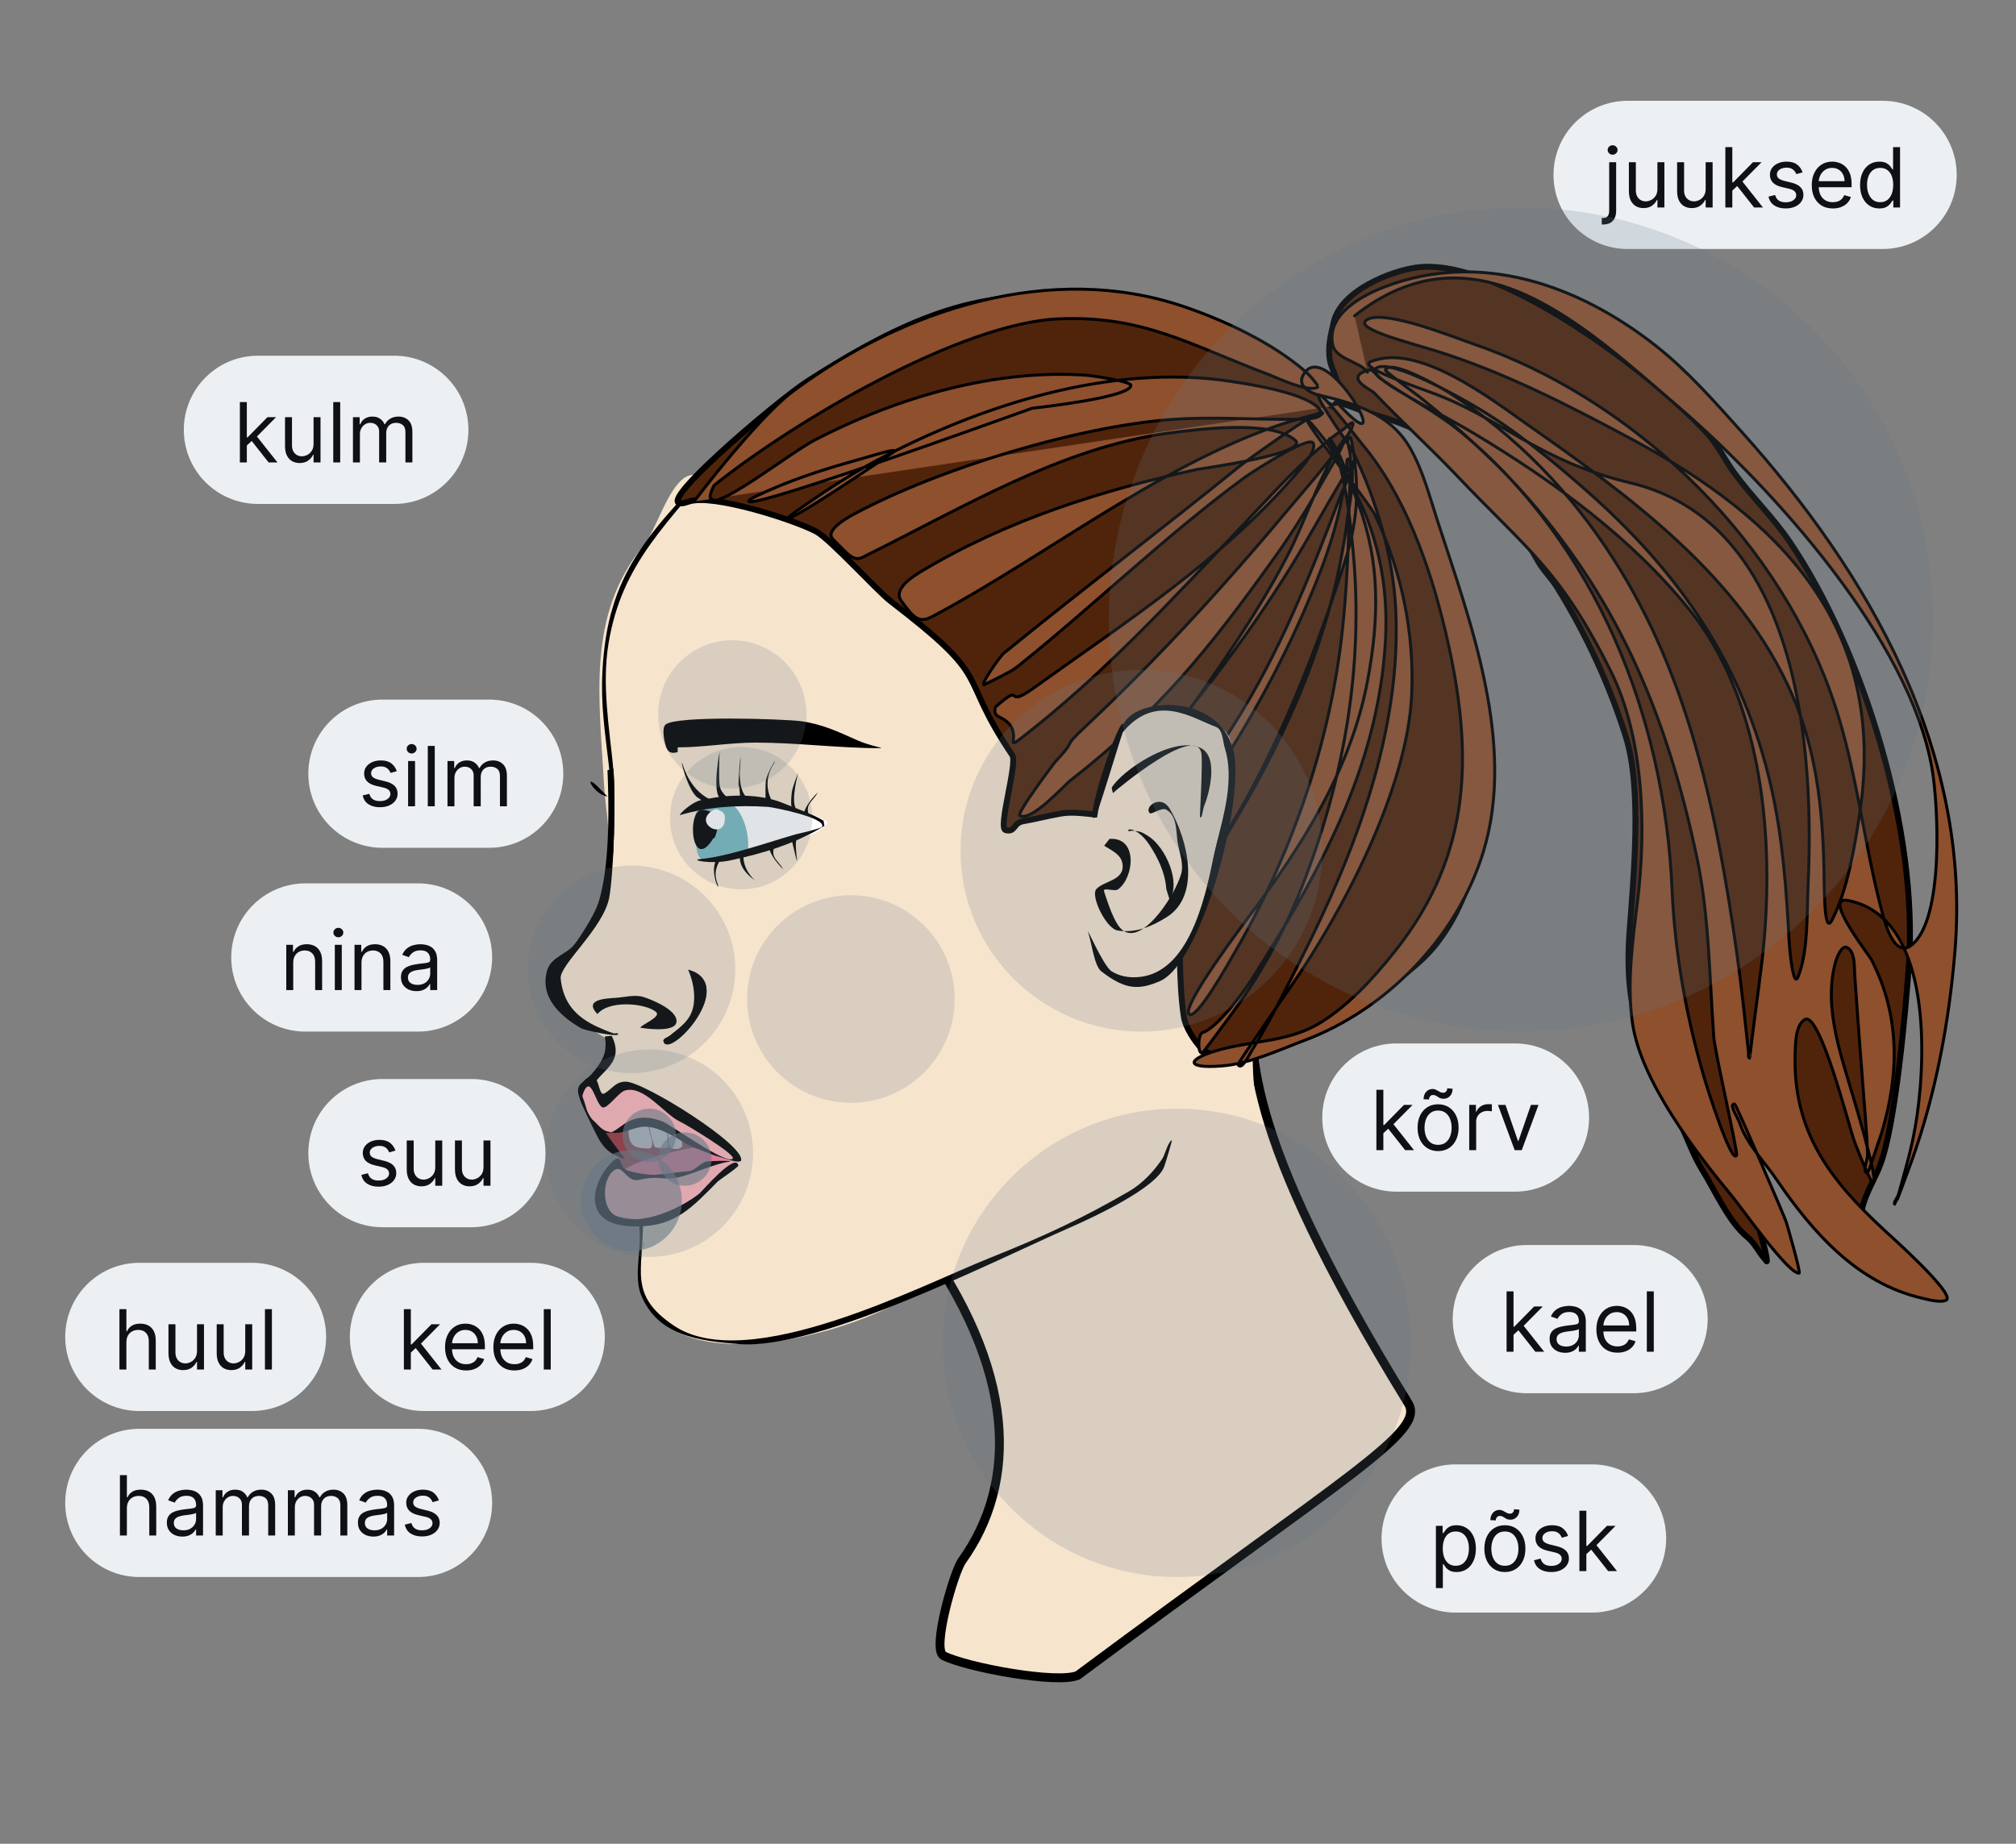 <?xml version="1.0" encoding="UTF-8" standalone="no"?>
<svg
   width="340"
   height="311"
   viewBox="0 0 340 311"
   fill="none"
   version="1.1"
   id="nägusvg"
   sodipodi:docname="nagu-A.svg"
   inkscape:version="1.1.2 (b8e25be833, 2022-02-05)"
   xmlns:inkscape="http://www.inkscape.org/namespaces/inkscape"
   xmlns:sodipodi="http://sodipodi.sourceforge.net/DTD/sodipodi-0.dtd"
   xmlns="http://www.w3.org/2000/svg"
   xmlns:svg="http://www.w3.org/2000/svg">
  <rect x="0" y="0" width="340" height="311" fill="#808080" stroke="none"/>
  <defs
     id="defs125" />
  <sodipodi:namedview
     id="namedview123"
     pagecolor="#505050"
     bordercolor="#eeeeee"
     borderopacity="1"
     inkscape:pageshadow="0"
     inkscape:pageopacity="0"
     inkscape:pagecheckerboard="0"
     showgrid="false"
     inkscape:zoom="2.5144695"
     inkscape:cx="148.34143"
     inkscape:cy="155.5"
     inkscape:window-width="1920"
     inkscape:window-height="986"
     inkscape:window-x="-11"
     inkscape:window-y="-11"
     inkscape:window-maximized="1"
     inkscape:current-layer="Nägu_A1-A2" />
  <g
     id="Nägu_A1-A2">
    <g
       id="Group 859">
      <g
         id="Pea">
        <g
           id="Nägu-DATA LABELS">
          <g
             id="data-label=keel">
            <path
               d="M 59,225.5 C 59,218.596 64.596,213 71.5,213 h 18 c 6.904,0 12.5,5.596 12.5,12.5 v 0 c 0,6.904 -5.596,12.5 -12.5,12.5 h -18 C 64.596,238 59,232.404 59,225.5 Z"
               fill="#ecf0f2"
               id="path3" />
            <path
               id="test label"
               d="m 69.208,228.216 -0.02,-1.452 h 0.239 l 3.341,-3.4 h 1.452 l -3.56,3.599 H 70.56 Z M 68.114,231 v -10.182 h 1.173 V 231 Z m 4.852,0 -2.983,-3.778 0.835,-0.816 3.639,4.594 z m 5.65,0.159 c -0.736,0 -1.371,-0.162 -1.904,-0.487 -0.53,-0.328 -0.94,-0.786 -1.228,-1.372 -0.285,-0.59 -0.428,-1.276 -0.428,-2.059 0,-0.782 0.142,-1.471 0.428,-2.068 0.288,-0.6 0.689,-1.067 1.203,-1.402 0.517,-0.338 1.12,-0.507 1.81,-0.507 0.398,0 0.79,0.066 1.178,0.199 0.388,0.133 0.741,0.348 1.059,0.646 0.318,0.295 0.572,0.686 0.761,1.174 0.189,0.487 0.283,1.087 0.283,1.799 v 0.498 H 75.892 v -1.015 h 4.693 c 0,-0.431 -0.086,-0.815 -0.259,-1.153 -0.169,-0.338 -0.411,-0.605 -0.726,-0.8 -0.312,-0.196 -0.679,-0.294 -1.104,-0.294 -0.467,0 -0.872,0.116 -1.213,0.348 -0.338,0.229 -0.598,0.527 -0.78,0.895 -0.182,0.368 -0.274,0.762 -0.274,1.183 v 0.676 c 0,0.577 0.1,1.066 0.298,1.467 0.202,0.398 0.482,0.701 0.84,0.91 0.358,0.205 0.774,0.308 1.248,0.308 0.308,0 0.587,-0.043 0.835,-0.129 0.252,-0.09 0.469,-0.222 0.651,-0.398 0.182,-0.179 0.323,-0.401 0.423,-0.666 l 1.133,0.318 c -0.119,0.385 -0.32,0.723 -0.602,1.014 -0.282,0.289 -0.63,0.514 -1.044,0.676 -0.414,0.16 -0.88,0.239 -1.397,0.239 z m 8.148,0 c -0.736,0 -1.371,-0.162 -1.904,-0.487 -0.53,-0.328 -0.94,-0.786 -1.228,-1.372 -0.285,-0.59 -0.427,-1.276 -0.427,-2.059 0,-0.782 0.142,-1.471 0.427,-2.068 0.288,-0.6 0.689,-1.067 1.203,-1.402 0.517,-0.338 1.12,-0.507 1.81,-0.507 0.398,0 0.79,0.066 1.178,0.199 0.388,0.133 0.741,0.348 1.059,0.646 0.318,0.295 0.572,0.686 0.761,1.174 0.189,0.487 0.283,1.087 0.283,1.799 v 0.498 h -5.886 v -1.015 h 4.693 c 0,-0.431 -0.086,-0.815 -0.259,-1.153 -0.169,-0.338 -0.411,-0.605 -0.726,-0.8 -0.312,-0.196 -0.679,-0.294 -1.104,-0.294 -0.467,0 -0.872,0.116 -1.213,0.348 -0.338,0.229 -0.598,0.527 -0.78,0.895 -0.182,0.368 -0.273,0.762 -0.273,1.183 v 0.676 c 0,0.577 0.099,1.066 0.298,1.467 0.202,0.398 0.482,0.701 0.84,0.91 0.358,0.205 0.774,0.308 1.248,0.308 0.308,0 0.587,-0.043 0.835,-0.129 0.252,-0.09 0.469,-0.222 0.651,-0.398 0.182,-0.179 0.323,-0.401 0.423,-0.666 l 1.133,0.318 c -0.119,0.385 -0.32,0.723 -0.602,1.014 -0.282,0.289 -0.63,0.514 -1.044,0.676 -0.414,0.16 -0.88,0.239 -1.397,0.239 z m 6.12,-10.341 V 231 h -1.173 v -10.182 z"
               fill="#0e1013" />
          </g>
          <g
             id="data-label=hammas">
            <path
               d="M 11,253.5 C 11,246.596 16.596,241 23.5,241 h 47 c 6.904,0 12.5,5.596 12.5,12.5 v 0 c 0,6.904 -5.596,12.5 -12.5,12.5 h -47 C 16.596,266 11,260.404 11,253.5 Z"
               fill="#ecf0f2"
               id="path7" />
            <path
               id="test label_2"
               d="M 21.398,254.406 V 259 h -1.173 v -10.182 h 1.173 v 3.739 h 0.1 c 0.179,-0.395 0.447,-0.708 0.805,-0.94 0.361,-0.235 0.842,-0.353 1.442,-0.353 0.52,0 0.976,0.105 1.367,0.313 0.391,0.206 0.694,0.522 0.91,0.95 0.219,0.424 0.328,0.964 0.328,1.621 V 259 H 25.176 v -4.773 c 0,-0.606 -0.158,-1.075 -0.472,-1.407 -0.312,-0.334 -0.744,-0.502 -1.298,-0.502 -0.385,0 -0.729,0.081 -1.034,0.244 -0.302,0.162 -0.54,0.399 -0.716,0.711 -0.172,0.311 -0.259,0.689 -0.259,1.133 z m 9.345,4.773 c -0.484,0 -0.923,-0.091 -1.317,-0.273 -0.394,-0.186 -0.708,-0.453 -0.94,-0.801 -0.232,-0.351 -0.348,-0.775 -0.348,-1.273 0,-0.437 0.086,-0.792 0.259,-1.064 0.172,-0.275 0.403,-0.49 0.691,-0.646 0.288,-0.156 0.607,-0.272 0.955,-0.348 0.351,-0.079 0.704,-0.142 1.059,-0.189 0.464,-0.059 0.84,-0.104 1.129,-0.134 0.292,-0.033 0.504,-0.088 0.636,-0.164 0.136,-0.076 0.204,-0.209 0.204,-0.398 v -0.04 c 0,-0.49 -0.134,-0.871 -0.403,-1.143 -0.265,-0.272 -0.668,-0.408 -1.208,-0.408 -0.56,0 -0.999,0.123 -1.317,0.368 -0.318,0.245 -0.542,0.507 -0.671,0.786 l -1.114,-0.398 c 0.199,-0.464 0.464,-0.825 0.795,-1.084 0.335,-0.262 0.699,-0.444 1.094,-0.547 0.398,-0.106 0.789,-0.159 1.173,-0.159 0.245,0 0.527,0.03 0.845,0.09 0.322,0.056 0.631,0.174 0.93,0.353 0.302,0.179 0.552,0.449 0.751,0.81 0.199,0.361 0.298,0.845 0.298,1.452 V 259 h -1.173 v -1.034 h -0.06 c -0.08,0.166 -0.212,0.343 -0.398,0.532 -0.186,0.189 -0.432,0.35 -0.741,0.482 -0.308,0.133 -0.684,0.199 -1.129,0.199 z m 0.179,-1.054 c 0.464,0 0.855,-0.091 1.173,-0.273 0.322,-0.183 0.563,-0.418 0.726,-0.706 0.166,-0.289 0.249,-0.592 0.249,-0.91 v -1.074 c -0.05,0.06 -0.159,0.114 -0.328,0.164 -0.166,0.046 -0.358,0.088 -0.577,0.124 -0.215,0.033 -0.426,0.063 -0.631,0.09 -0.202,0.023 -0.366,0.043 -0.492,0.059 -0.305,0.04 -0.59,0.105 -0.855,0.194 -0.262,0.086 -0.474,0.217 -0.636,0.393 -0.159,0.172 -0.239,0.408 -0.239,0.706 0,0.408 0.151,0.716 0.452,0.925 0.305,0.205 0.691,0.308 1.158,0.308 z M 36.384,259 v -7.636 h 1.133 v 1.193 h 0.1 c 0.159,-0.408 0.416,-0.724 0.771,-0.95 0.355,-0.228 0.78,-0.343 1.278,-0.343 0.504,0 0.923,0.115 1.258,0.343 0.338,0.226 0.602,0.542 0.79,0.95 h 0.08 c 0.196,-0.395 0.489,-0.708 0.88,-0.94 0.391,-0.235 0.86,-0.353 1.407,-0.353 0.683,0 1.241,0.214 1.675,0.642 0.434,0.424 0.651,1.085 0.651,1.983 V 259 h -1.173 v -5.111 c 0,-0.563 -0.154,-0.966 -0.462,-1.208 -0.308,-0.242 -0.671,-0.363 -1.089,-0.363 -0.537,0 -0.953,0.163 -1.248,0.487 -0.295,0.322 -0.442,0.73 -0.442,1.223 V 259 h -1.193 v -5.23 c 0,-0.434 -0.141,-0.784 -0.423,-1.049 -0.282,-0.269 -0.645,-0.403 -1.089,-0.403 -0.305,0 -0.59,0.081 -0.855,0.244 -0.262,0.162 -0.474,0.388 -0.636,0.676 -0.159,0.285 -0.239,0.615 -0.239,0.989 V 259 Z m 12.168,0 v -7.636 h 1.133 v 1.193 h 0.099 c 0.159,-0.408 0.416,-0.724 0.771,-0.95 0.355,-0.228 0.781,-0.343 1.278,-0.343 0.504,0 0.923,0.115 1.258,0.343 0.338,0.226 0.602,0.542 0.79,0.95 h 0.08 c 0.196,-0.395 0.489,-0.708 0.88,-0.94 0.391,-0.235 0.86,-0.353 1.407,-0.353 0.683,0 1.241,0.214 1.675,0.642 0.434,0.424 0.651,1.085 0.651,1.983 V 259 h -1.173 v -5.111 c 0,-0.563 -0.154,-0.966 -0.462,-1.208 -0.308,-0.242 -0.671,-0.363 -1.089,-0.363 -0.537,0 -0.953,0.163 -1.248,0.487 -0.295,0.322 -0.443,0.73 -0.443,1.223 V 259 h -1.193 v -5.23 c 0,-0.434 -0.141,-0.784 -0.423,-1.049 -0.282,-0.269 -0.645,-0.403 -1.089,-0.403 -0.305,0 -0.59,0.081 -0.855,0.244 -0.262,0.162 -0.474,0.388 -0.636,0.676 -0.159,0.285 -0.239,0.615 -0.239,0.989 V 259 Z m 14.415,0.179 c -0.484,0 -0.923,-0.091 -1.317,-0.273 -0.394,-0.186 -0.708,-0.453 -0.94,-0.801 -0.232,-0.351 -0.348,-0.775 -0.348,-1.273 0,-0.437 0.086,-0.792 0.259,-1.064 0.172,-0.275 0.403,-0.49 0.691,-0.646 0.288,-0.156 0.607,-0.272 0.955,-0.348 0.351,-0.079 0.704,-0.142 1.059,-0.189 0.464,-0.059 0.84,-0.104 1.129,-0.134 0.292,-0.033 0.504,-0.088 0.636,-0.164 0.136,-0.076 0.204,-0.209 0.204,-0.398 v -0.04 c 0,-0.49 -0.134,-0.871 -0.403,-1.143 -0.265,-0.272 -0.668,-0.408 -1.208,-0.408 -0.56,0 -0.999,0.123 -1.317,0.368 -0.318,0.245 -0.542,0.507 -0.671,0.786 l -1.114,-0.398 c 0.199,-0.464 0.464,-0.825 0.795,-1.084 0.335,-0.262 0.699,-0.444 1.094,-0.547 0.398,-0.106 0.789,-0.159 1.173,-0.159 0.245,0 0.527,0.03 0.845,0.09 0.322,0.056 0.631,0.174 0.93,0.353 0.302,0.179 0.552,0.449 0.751,0.81 0.199,0.361 0.298,0.845 0.298,1.452 V 259 h -1.173 v -1.034 h -0.06 c -0.08,0.166 -0.212,0.343 -0.398,0.532 -0.186,0.189 -0.432,0.35 -0.741,0.482 -0.308,0.133 -0.684,0.199 -1.129,0.199 z m 0.179,-1.054 c 0.464,0 0.855,-0.091 1.173,-0.273 0.322,-0.183 0.563,-0.418 0.726,-0.706 0.166,-0.289 0.249,-0.592 0.249,-0.91 v -1.074 c -0.05,0.06 -0.159,0.114 -0.328,0.164 -0.166,0.046 -0.358,0.088 -0.577,0.124 -0.215,0.033 -0.426,0.063 -0.631,0.09 -0.202,0.023 -0.366,0.043 -0.492,0.059 -0.305,0.04 -0.59,0.105 -0.855,0.194 -0.262,0.086 -0.474,0.217 -0.636,0.393 -0.159,0.172 -0.239,0.408 -0.239,0.706 0,0.408 0.151,0.716 0.452,0.925 0.305,0.205 0.691,0.308 1.158,0.308 z m 10.872,-5.051 -1.054,0.298 c -0.066,-0.176 -0.164,-0.346 -0.293,-0.512 -0.126,-0.169 -0.298,-0.308 -0.517,-0.418 -0.219,-0.109 -0.499,-0.164 -0.84,-0.164 -0.467,0 -0.857,0.108 -1.168,0.324 -0.308,0.212 -0.462,0.482 -0.462,0.81 0,0.292 0.106,0.522 0.318,0.691 0.212,0.169 0.543,0.31 0.994,0.423 l 1.133,0.278 c 0.683,0.166 1.192,0.419 1.526,0.761 0.335,0.338 0.502,0.774 0.502,1.307 0,0.438 -0.126,0.829 -0.378,1.173 -0.249,0.345 -0.597,0.617 -1.044,0.816 -0.447,0.199 -0.968,0.298 -1.561,0.298 -0.779,0 -1.424,-0.169 -1.934,-0.507 -0.51,-0.338 -0.834,-0.832 -0.969,-1.482 l 1.114,-0.278 c 0.106,0.411 0.307,0.719 0.602,0.925 0.298,0.205 0.688,0.308 1.168,0.308 0.547,0 0.981,-0.116 1.302,-0.348 0.325,-0.235 0.487,-0.517 0.487,-0.845 0,-0.265 -0.093,-0.487 -0.278,-0.666 -0.186,-0.183 -0.471,-0.319 -0.855,-0.408 L 70.538,255.56 c -0.699,-0.166 -1.213,-0.423 -1.541,-0.771 -0.325,-0.351 -0.487,-0.79 -0.487,-1.317 0,-0.431 0.121,-0.812 0.363,-1.144 0.245,-0.331 0.578,-0.591 0.999,-0.78 0.424,-0.189 0.905,-0.284 1.442,-0.284 0.756,0 1.349,0.166 1.78,0.497 0.434,0.332 0.742,0.769 0.925,1.313 z"
               fill="#0e1013" />
          </g>
          <g
             id="data-label=huul">
            <path
               d="M 11,225.5 C 11,218.596 16.596,213 23.5,213 h 19 c 6.904,0 12.5,5.596 12.5,12.5 v 0 c 0,6.904 -5.596,12.5 -12.5,12.5 h -19 C 16.596,238 11,232.404 11,225.5 Z"
               fill="#ecf0f2"
               id="path11" />
            <path
               id="test label_3"
               d="M 21.316,226.406 V 231 h -1.173 v -10.182 h 1.173 v 3.739 h 0.1 c 0.179,-0.395 0.447,-0.708 0.805,-0.94 0.361,-0.235 0.842,-0.353 1.442,-0.353 0.52,0 0.976,0.105 1.367,0.313 0.391,0.206 0.694,0.522 0.91,0.95 0.219,0.424 0.328,0.964 0.328,1.621 V 231 h -1.173 v -4.773 c 0,-0.606 -0.157,-1.075 -0.472,-1.407 -0.311,-0.334 -0.744,-0.502 -1.298,-0.502 -0.384,0 -0.729,0.081 -1.034,0.244 -0.302,0.162 -0.54,0.399 -0.716,0.711 -0.172,0.311 -0.259,0.689 -0.259,1.133 z m 11.911,1.472 v -4.514 h 1.173 V 231 h -1.173 v -1.293 h -0.08 c -0.179,0.388 -0.457,0.718 -0.835,0.99 -0.378,0.268 -0.855,0.402 -1.432,0.402 -0.477,0 -0.901,-0.104 -1.273,-0.313 -0.371,-0.212 -0.663,-0.53 -0.875,-0.954 -0.212,-0.428 -0.318,-0.966 -0.318,-1.616 v -4.852 h 1.173 v 4.772 c 0,0.557 0.156,1.001 0.467,1.333 0.315,0.331 0.716,0.497 1.203,0.497 0.292,0 0.588,-0.075 0.89,-0.224 0.305,-0.149 0.56,-0.378 0.766,-0.686 0.209,-0.308 0.313,-0.701 0.313,-1.178 z m 8.135,0 v -4.514 h 1.173 V 231 H 41.361 v -1.293 h -0.08 c -0.179,0.388 -0.457,0.718 -0.835,0.99 -0.378,0.268 -0.855,0.402 -1.432,0.402 -0.477,0 -0.901,-0.104 -1.273,-0.313 -0.371,-0.212 -0.663,-0.53 -0.875,-0.954 -0.212,-0.428 -0.318,-0.966 -0.318,-1.616 v -4.852 h 1.173 v 4.772 c 0,0.557 0.156,1.001 0.467,1.333 0.315,0.331 0.716,0.497 1.203,0.497 0.292,0 0.588,-0.075 0.89,-0.224 0.305,-0.149 0.56,-0.378 0.766,-0.686 0.209,-0.308 0.313,-0.701 0.313,-1.178 z m 4.495,-7.06 V 231 h -1.173 v -10.182 z"
               fill="#0e1013" />
          </g>
          <g
             id="data-label=kulm">
            <path
               d="M 31,72.5 C 31,65.596 36.596,60 43.5,60 h 23 C 73.404,60 79,65.596 79,72.5 v 0 C 79,79.404 73.404,85 66.5,85 h -23 C 36.596,85 31,79.404 31,72.5 Z"
               fill="#ecf0f2"
               id="path15" />
            <path
               id="test label_4"
               d="m 41.547,75.216 -0.02,-1.452 h 0.239 l 3.341,-3.401 h 1.452 l -3.56,3.599 H 42.9 Z M 40.454,78 V 67.818 H 41.627 V 78 Z M 45.306,78 42.323,74.222 43.158,73.406 46.797,78 Z m 7.575,-3.122 v -4.514 h 1.173 V 78 h -1.173 v -1.293 h -0.08 c -0.179,0.388 -0.457,0.718 -0.835,0.989 -0.378,0.269 -0.855,0.403 -1.432,0.403 -0.477,0 -0.901,-0.104 -1.273,-0.313 C 48.891,77.574 48.599,77.256 48.387,76.832 48.175,76.404 48.069,75.865 48.069,75.216 v -4.852 h 1.173 v 4.773 c 0,0.557 0.156,1.001 0.467,1.332 0.315,0.331 0.716,0.497 1.203,0.497 0.292,0 0.588,-0.075 0.89,-0.224 0.305,-0.149 0.56,-0.378 0.766,-0.686 0.209,-0.308 0.313,-0.701 0.313,-1.178 z M 57.377,67.818 V 78 H 56.204 V 67.818 Z M 59.526,78 v -7.636 h 1.133 v 1.193 h 0.1 c 0.159,-0.408 0.416,-0.724 0.771,-0.95 0.355,-0.229 0.78,-0.343 1.278,-0.343 0.504,0 0.923,0.114 1.258,0.343 0.338,0.225 0.602,0.542 0.79,0.95 h 0.08 c 0.196,-0.394 0.489,-0.708 0.88,-0.94 0.391,-0.235 0.86,-0.353 1.407,-0.353 0.683,0 1.241,0.214 1.675,0.641 0.434,0.424 0.651,1.085 0.651,1.984 V 78 h -1.173 v -5.111 c 0,-0.563 -0.154,-0.966 -0.462,-1.208 -0.308,-0.242 -0.671,-0.363 -1.089,-0.363 -0.537,0 -0.953,0.162 -1.248,0.487 -0.295,0.322 -0.442,0.729 -0.442,1.223 V 78 h -1.193 v -5.23 c 0,-0.434 -0.141,-0.784 -0.423,-1.049 -0.282,-0.269 -0.645,-0.403 -1.089,-0.403 -0.305,0 -0.59,0.081 -0.855,0.244 -0.262,0.162 -0.474,0.388 -0.636,0.676 -0.159,0.285 -0.239,0.615 -0.239,0.989 V 78 Z"
               fill="#0e1013" />
          </g>
          <g
             id="data-label=põsk">
            <path
               d="m 233,259.5 c 0,-6.904 5.596,-12.5 12.5,-12.5 h 23 c 6.904,0 12.5,5.596 12.5,12.5 v 0 c 0,6.904 -5.596,12.5 -12.5,12.5 h -23 c -6.904,0 -12.5,-5.596 -12.5,-12.5 z"
               fill="#ecf0f2"
               id="path19" />
            <path
               id="test label_5"
               d="m 242.167,267.864 v -10.5 h 1.133 v 1.213 h 0.139 c 0.087,-0.133 0.206,-0.302 0.358,-0.507 0.156,-0.209 0.378,-0.395 0.667,-0.557 0.291,-0.166 0.686,-0.249 1.183,-0.249 0.643,0 1.21,0.161 1.7,0.482 0.491,0.322 0.873,0.778 1.148,1.368 0.276,0.59 0.413,1.286 0.413,2.088 0,0.808 -0.137,1.509 -0.413,2.103 -0.275,0.59 -0.656,1.047 -1.143,1.372 -0.487,0.321 -1.049,0.482 -1.685,0.482 -0.491,0 -0.884,-0.081 -1.179,-0.244 -0.295,-0.165 -0.522,-0.353 -0.681,-0.561 -0.159,-0.212 -0.281,-0.388 -0.368,-0.527 h -0.099 v 4.037 z m 1.153,-6.682 c 0,0.577 0.085,1.085 0.254,1.526 0.169,0.438 0.416,0.781 0.74,1.029 0.325,0.245 0.723,0.368 1.194,0.368 0.49,0 0.899,-0.129 1.228,-0.388 0.331,-0.262 0.58,-0.613 0.745,-1.054 0.169,-0.444 0.254,-0.938 0.254,-1.481 0,-0.537 -0.083,-1.021 -0.249,-1.452 -0.162,-0.434 -0.409,-0.777 -0.741,-1.029 -0.328,-0.255 -0.74,-0.383 -1.237,-0.383 -0.478,0 -0.879,0.121 -1.204,0.363 -0.324,0.239 -0.57,0.573 -0.735,1.004 -0.166,0.428 -0.249,0.927 -0.249,1.497 z m 10.48,3.977 c -0.689,0 -1.294,-0.164 -1.814,-0.492 -0.518,-0.328 -0.922,-0.787 -1.214,-1.377 -0.288,-0.59 -0.432,-1.28 -0.432,-2.068 0,-0.796 0.144,-1.49 0.432,-2.084 0.292,-0.593 0.696,-1.053 1.214,-1.382 0.52,-0.328 1.125,-0.492 1.814,-0.492 0.69,0 1.293,0.164 1.81,0.492 0.52,0.329 0.925,0.789 1.213,1.382 0.292,0.594 0.437,1.288 0.437,2.084 0,0.788 -0.145,1.478 -0.437,2.068 -0.288,0.59 -0.693,1.049 -1.213,1.377 -0.517,0.328 -1.12,0.492 -1.81,0.492 z m 0,-1.054 c 0.524,0 0.955,-0.134 1.293,-0.403 0.338,-0.268 0.588,-0.621 0.75,-1.059 0.163,-0.437 0.244,-0.911 0.244,-1.421 0,-0.511 -0.081,-0.986 -0.244,-1.427 -0.162,-0.441 -0.412,-0.797 -0.75,-1.069 -0.338,-0.272 -0.769,-0.408 -1.293,-0.408 -0.524,0 -0.954,0.136 -1.292,0.408 -0.339,0.272 -0.589,0.628 -0.751,1.069 -0.163,0.441 -0.244,0.916 -0.244,1.427 0,0.51 0.081,0.984 0.244,1.421 0.162,0.438 0.412,0.791 0.751,1.059 0.338,0.269 0.768,0.403 1.292,0.403 z m -1.531,-7.656 -0.915,-0.04 c 0,-0.507 0.144,-0.921 0.433,-1.243 0.291,-0.325 0.651,-0.487 1.079,-0.487 0.188,0 0.356,0.033 0.502,0.099 0.145,0.063 0.285,0.136 0.417,0.219 0.133,0.083 0.269,0.158 0.408,0.224 0.142,0.063 0.303,0.094 0.482,0.094 0.189,0 0.348,-0.073 0.477,-0.218 0.133,-0.15 0.199,-0.329 0.199,-0.537 l 0.895,0.079 c 0,0.517 -0.146,0.928 -0.437,1.233 -0.289,0.305 -0.647,0.458 -1.074,0.458 -0.229,0 -0.418,-0.032 -0.567,-0.095 -0.149,-0.066 -0.282,-0.141 -0.398,-0.224 -0.116,-0.082 -0.238,-0.155 -0.368,-0.218 -0.129,-0.067 -0.288,-0.1 -0.477,-0.1 -0.189,0 -0.346,0.075 -0.472,0.224 -0.123,0.146 -0.184,0.323 -0.184,0.532 z m 12.191,2.625 -1.053,0.298 c -0.067,-0.176 -0.165,-0.346 -0.294,-0.512 -0.126,-0.169 -0.298,-0.308 -0.517,-0.418 -0.219,-0.109 -0.499,-0.164 -0.84,-0.164 -0.467,0 -0.857,0.108 -1.168,0.324 -0.309,0.212 -0.463,0.482 -0.463,0.81 0,0.292 0.106,0.522 0.318,0.691 0.213,0.169 0.544,0.31 0.995,0.423 l 1.133,0.278 c 0.683,0.166 1.192,0.419 1.527,0.761 0.334,0.338 0.502,0.774 0.502,1.307 0,0.438 -0.126,0.829 -0.378,1.173 -0.249,0.345 -0.597,0.617 -1.044,0.816 -0.448,0.199 -0.968,0.298 -1.561,0.298 -0.779,0 -1.424,-0.169 -1.934,-0.507 -0.511,-0.338 -0.834,-0.832 -0.97,-1.482 l 1.114,-0.278 c 0.106,0.411 0.307,0.719 0.602,0.925 0.298,0.205 0.687,0.308 1.168,0.308 0.547,0 0.981,-0.116 1.302,-0.348 0.325,-0.235 0.488,-0.517 0.488,-0.845 0,-0.265 -0.093,-0.487 -0.279,-0.666 -0.185,-0.183 -0.47,-0.319 -0.855,-0.408 l -1.273,-0.298 c -0.699,-0.166 -1.213,-0.423 -1.541,-0.771 -0.325,-0.351 -0.487,-0.79 -0.487,-1.317 0,-0.431 0.121,-0.812 0.363,-1.144 0.245,-0.331 0.578,-0.591 0.999,-0.78 0.424,-0.189 0.905,-0.284 1.442,-0.284 0.756,0 1.349,0.166 1.78,0.497 0.434,0.332 0.742,0.769 0.924,1.313 z m 3,3.142 -0.02,-1.452 h 0.238 l 3.341,-3.4 h 1.452 l -3.56,3.599 h -0.099 z M 266.366,265 v -10.182 h 1.173 V 265 Z m 4.852,0 -2.983,-3.778 0.835,-0.816 3.64,4.594 z"
               fill="#0e1013" />
          </g>
          <g
             id="data-label=juuksed">
            <path
               d="M 262,29.5 C 262,22.596 267.596,17 274.5,17 h 43 c 6.904,0 12.5,5.596 12.5,12.5 v 0 c 0,6.904 -5.596,12.5 -12.5,12.5 h -43 C 267.596,42 262,36.404 262,29.5 Z"
               fill="#ecf0f2"
               id="path23" />
            <path
               id="test label_6"
               d="m 271.391,27.364 h 1.174 v 8.193 c 0,0.471 -0.082,0.878 -0.244,1.223 -0.159,0.345 -0.401,0.612 -0.726,0.8 -0.321,0.189 -0.727,0.283 -1.218,0.283 -0.04,0 -0.08,0 -0.119,0 -0.04,0 -0.08,0 -0.12,0 v -1.094 c 0.04,0 0.077,0 0.11,0 0.033,0 0.069,0 0.109,0 0.358,0 0.62,-0.106 0.786,-0.318 0.165,-0.209 0.248,-0.507 0.248,-0.895 z m 0.577,-1.273 c -0.229,0 -0.426,-0.078 -0.592,-0.234 -0.162,-0.156 -0.243,-0.343 -0.243,-0.562 0,-0.219 0.081,-0.406 0.243,-0.562 0.166,-0.156 0.363,-0.234 0.592,-0.234 0.229,0 0.424,0.078 0.587,0.234 0.165,0.156 0.248,0.343 0.248,0.562 0,0.219 -0.083,0.406 -0.248,0.562 -0.163,0.156 -0.358,0.234 -0.587,0.234 z m 7.558,5.787 v -4.514 h 1.173 V 35 h -1.173 v -1.293 h -0.08 c -0.179,0.388 -0.457,0.718 -0.835,0.989 -0.378,0.269 -0.855,0.403 -1.432,0.403 -0.477,0 -0.901,-0.104 -1.272,-0.313 -0.372,-0.212 -0.663,-0.53 -0.875,-0.955 -0.212,-0.428 -0.318,-0.966 -0.318,-1.616 v -4.852 h 1.173 v 4.773 c 0,0.557 0.156,1.001 0.467,1.332 0.315,0.331 0.716,0.497 1.203,0.497 0.292,0 0.589,-0.075 0.89,-0.224 0.305,-0.149 0.56,-0.378 0.766,-0.686 0.209,-0.308 0.313,-0.701 0.313,-1.178 z m 8.135,0 v -4.514 h 1.173 V 35 h -1.173 v -1.293 h -0.08 c -0.179,0.388 -0.457,0.718 -0.835,0.989 -0.378,0.269 -0.855,0.403 -1.432,0.403 -0.477,0 -0.901,-0.104 -1.273,-0.313 -0.371,-0.212 -0.662,-0.53 -0.875,-0.955 -0.212,-0.428 -0.318,-0.966 -0.318,-1.616 v -4.852 h 1.174 v 4.773 c 0,0.557 0.155,1.001 0.467,1.332 0.315,0.331 0.716,0.497 1.203,0.497 0.292,0 0.588,-0.075 0.89,-0.224 0.305,-0.149 0.56,-0.378 0.766,-0.686 0.208,-0.308 0.313,-0.701 0.313,-1.178 z m 4.416,0.338 -0.02,-1.452 h 0.239 l 3.34,-3.401 h 1.452 l -3.56,3.599 h -0.099 z M 290.983,35 V 24.818 h 1.173 V 35 Z m 4.852,0 -2.983,-3.778 0.836,-0.815 3.639,4.594 z m 8.172,-5.926 -1.054,0.298 c -0.066,-0.176 -0.164,-0.346 -0.293,-0.512 -0.126,-0.169 -0.298,-0.308 -0.517,-0.418 -0.219,-0.109 -0.499,-0.164 -0.84,-0.164 -0.468,0 -0.857,0.108 -1.169,0.323 -0.308,0.212 -0.462,0.482 -0.462,0.81 0,0.292 0.106,0.522 0.318,0.691 0.212,0.169 0.544,0.31 0.995,0.423 l 1.133,0.278 c 0.683,0.166 1.192,0.419 1.526,0.761 0.335,0.338 0.503,0.774 0.503,1.308 0,0.438 -0.126,0.829 -0.378,1.173 -0.249,0.345 -0.597,0.616 -1.044,0.815 -0.448,0.199 -0.968,0.298 -1.561,0.298 -0.779,0 -1.424,-0.169 -1.934,-0.507 -0.511,-0.338 -0.834,-0.832 -0.97,-1.482 l 1.114,-0.279 c 0.106,0.411 0.306,0.719 0.601,0.925 0.299,0.205 0.688,0.308 1.169,0.308 0.547,0 0.981,-0.116 1.302,-0.348 0.325,-0.235 0.488,-0.517 0.488,-0.845 0,-0.265 -0.093,-0.487 -0.279,-0.666 -0.186,-0.182 -0.471,-0.318 -0.855,-0.408 l -1.273,-0.298 c -0.699,-0.166 -1.213,-0.423 -1.541,-0.771 -0.325,-0.351 -0.487,-0.79 -0.487,-1.317 0,-0.431 0.121,-0.812 0.363,-1.143 0.245,-0.331 0.578,-0.592 0.999,-0.78 0.424,-0.189 0.905,-0.283 1.442,-0.283 0.756,0 1.349,0.166 1.78,0.497 0.434,0.331 0.742,0.769 0.924,1.312 z m 5.107,6.085 c -0.735,0 -1.37,-0.162 -1.904,-0.487 -0.53,-0.328 -0.939,-0.785 -1.228,-1.372 -0.285,-0.59 -0.427,-1.276 -0.427,-2.058 0,-0.782 0.142,-1.472 0.427,-2.068 0.289,-0.6 0.69,-1.067 1.203,-1.402 0.518,-0.338 1.121,-0.507 1.81,-0.507 0.398,0 0.791,0.066 1.178,0.199 0.388,0.133 0.741,0.348 1.059,0.646 0.319,0.295 0.572,0.686 0.761,1.173 0.189,0.487 0.283,1.087 0.283,1.8 v 0.497 h -5.886 v -1.014 h 4.693 c 0,-0.431 -0.086,-0.815 -0.258,-1.153 -0.169,-0.338 -0.411,-0.605 -0.726,-0.8 -0.312,-0.196 -0.68,-0.293 -1.104,-0.293 -0.467,0 -0.872,0.116 -1.213,0.348 -0.338,0.229 -0.598,0.527 -0.78,0.895 -0.183,0.368 -0.274,0.762 -0.274,1.183 v 0.676 c 0,0.577 0.1,1.065 0.298,1.467 0.203,0.398 0.483,0.701 0.841,0.91 0.358,0.205 0.773,0.308 1.247,0.308 0.309,0 0.587,-0.043 0.836,-0.129 0.252,-0.089 0.469,-0.222 0.651,-0.398 0.182,-0.179 0.323,-0.401 0.423,-0.666 l 1.133,0.318 c -0.119,0.385 -0.32,0.723 -0.602,1.014 -0.281,0.288 -0.629,0.514 -1.044,0.676 -0.414,0.159 -0.88,0.239 -1.397,0.239 z m 7.831,0 c -0.637,0 -1.198,-0.161 -1.686,-0.482 -0.487,-0.325 -0.868,-0.782 -1.143,-1.372 -0.275,-0.593 -0.413,-1.294 -0.413,-2.103 0,-0.802 0.138,-1.498 0.413,-2.088 0.275,-0.59 0.658,-1.046 1.148,-1.367 0.491,-0.321 1.058,-0.482 1.701,-0.482 0.497,0 0.889,0.083 1.178,0.249 0.292,0.162 0.514,0.348 0.666,0.557 0.156,0.205 0.277,0.374 0.363,0.507 h 0.099 v -3.759 h 1.174 V 35 h -1.134 v -1.173 h -0.139 c -0.086,0.139 -0.209,0.315 -0.368,0.527 -0.159,0.209 -0.386,0.396 -0.681,0.562 -0.295,0.162 -0.688,0.244 -1.178,0.244 z m 0.159,-1.054 c 0.47,0 0.868,-0.123 1.193,-0.368 0.325,-0.249 0.572,-0.592 0.741,-1.029 0.169,-0.441 0.253,-0.95 0.253,-1.526 0,-0.57 -0.083,-1.069 -0.248,-1.496 -0.166,-0.431 -0.411,-0.766 -0.736,-1.004 -0.325,-0.242 -0.726,-0.363 -1.203,-0.363 -0.497,0 -0.912,0.128 -1.243,0.383 -0.328,0.252 -0.575,0.595 -0.741,1.029 -0.162,0.431 -0.243,0.915 -0.243,1.452 0,0.544 0.082,1.037 0.248,1.482 0.169,0.441 0.418,0.792 0.746,1.054 0.331,0.259 0.742,0.388 1.233,0.388 z"
               fill="#0e1013" />
          </g>
          <g
             id="data-label=silm">
            <path
               d="M 52,130.5 C 52,123.596 57.596,118 64.5,118 h 18 c 6.904,0 12.5,5.596 12.5,12.5 v 0 c 0,6.904 -5.596,12.5 -12.5,12.5 h -18 C 57.596,143 52,137.404 52,130.5 Z"
               fill="#ecf0f2"
               id="path27" />
            <path
               id="test label_7"
               d="m 66.919,130.074 -1.054,0.298 c -0.066,-0.176 -0.164,-0.346 -0.293,-0.512 -0.126,-0.169 -0.298,-0.308 -0.517,-0.418 -0.219,-0.109 -0.499,-0.164 -0.84,-0.164 -0.467,0 -0.857,0.108 -1.168,0.324 -0.308,0.212 -0.462,0.482 -0.462,0.81 0,0.292 0.106,0.522 0.318,0.691 0.212,0.169 0.544,0.31 0.994,0.423 l 1.133,0.278 c 0.683,0.166 1.192,0.419 1.526,0.761 0.335,0.338 0.502,0.774 0.502,1.307 0,0.438 -0.126,0.829 -0.378,1.173 -0.248,0.345 -0.597,0.617 -1.044,0.816 -0.447,0.199 -0.968,0.298 -1.561,0.298 -0.779,0 -1.423,-0.169 -1.934,-0.507 -0.51,-0.338 -0.834,-0.832 -0.97,-1.482 l 1.114,-0.278 c 0.106,0.411 0.306,0.719 0.602,0.925 0.298,0.205 0.688,0.308 1.168,0.308 0.547,0 0.981,-0.116 1.303,-0.348 0.325,-0.235 0.487,-0.517 0.487,-0.845 0,-0.265 -0.093,-0.487 -0.278,-0.666 -0.186,-0.183 -0.471,-0.319 -0.855,-0.408 l -1.273,-0.298 c -0.699,-0.166 -1.213,-0.423 -1.541,-0.771 -0.325,-0.351 -0.487,-0.79 -0.487,-1.317 0,-0.431 0.121,-0.812 0.363,-1.144 0.245,-0.331 0.578,-0.591 0.999,-0.78 0.424,-0.189 0.905,-0.284 1.442,-0.284 0.756,0 1.349,0.166 1.78,0.497 0.434,0.332 0.742,0.769 0.925,1.313 z M 68.825,136 v -7.636 h 1.173 V 136 Z m 0.597,-8.909 c -0.229,0 -0.426,-0.078 -0.592,-0.234 -0.162,-0.156 -0.244,-0.343 -0.244,-0.562 0,-0.218 0.081,-0.406 0.244,-0.561 0.166,-0.156 0.363,-0.234 0.592,-0.234 0.229,0 0.424,0.078 0.587,0.234 0.166,0.155 0.249,0.343 0.249,0.561 0,0.219 -0.083,0.406 -0.249,0.562 -0.162,0.156 -0.358,0.234 -0.587,0.234 z m 3.899,-1.273 V 136 H 72.147 V 125.818 Z M 75.469,136 v -7.636 h 1.133 v 1.193 h 0.099 c 0.159,-0.408 0.416,-0.724 0.771,-0.95 0.355,-0.228 0.781,-0.343 1.278,-0.343 0.504,0 0.923,0.115 1.258,0.343 0.338,0.226 0.602,0.542 0.79,0.95 h 0.08 c 0.196,-0.395 0.489,-0.708 0.88,-0.94 0.391,-0.235 0.86,-0.353 1.407,-0.353 0.683,0 1.241,0.214 1.675,0.642 0.434,0.424 0.651,1.085 0.651,1.983 V 136 h -1.173 v -5.111 c 0,-0.563 -0.154,-0.966 -0.462,-1.208 -0.308,-0.242 -0.671,-0.363 -1.089,-0.363 -0.537,0 -0.953,0.163 -1.248,0.487 -0.295,0.322 -0.443,0.73 -0.443,1.223 V 136 h -1.193 v -5.23 c 0,-0.434 -0.141,-0.784 -0.422,-1.049 -0.282,-0.269 -0.645,-0.403 -1.089,-0.403 -0.305,0 -0.59,0.081 -0.855,0.244 -0.262,0.162 -0.474,0.388 -0.636,0.676 -0.159,0.285 -0.239,0.615 -0.239,0.989 V 136 Z"
               fill="#0e1013" />
          </g>
          <g
             id="data-label=kõrv">
            <path
               d="m 223,188.5 c 0,-6.904 5.596,-12.5 12.5,-12.5 h 20 c 6.904,0 12.5,5.596 12.5,12.5 v 0 c 0,6.904 -5.596,12.5 -12.5,12.5 h -20 c -6.904,0 -12.5,-5.596 -12.5,-12.5 z"
               fill="#ecf0f2"
               id="path31" />
            <path
               id="test label_8"
               d="m 233.223,191.216 -0.02,-1.452 h 0.239 l 3.341,-3.4 h 1.452 l -3.56,3.599 h -0.099 z M 232.13,194 v -10.182 h 1.173 V 194 Z m 4.852,0 -2.983,-3.778 0.835,-0.816 3.639,4.594 z m 5.551,0.159 c -0.69,0 -1.295,-0.164 -1.815,-0.492 -0.517,-0.328 -0.921,-0.787 -1.213,-1.377 -0.288,-0.59 -0.433,-1.28 -0.433,-2.068 0,-0.796 0.145,-1.49 0.433,-2.084 0.292,-0.593 0.696,-1.053 1.213,-1.382 0.52,-0.328 1.125,-0.492 1.815,-0.492 0.689,0 1.292,0.164 1.809,0.492 0.521,0.329 0.925,0.789 1.213,1.382 0.292,0.594 0.438,1.288 0.438,2.084 0,0.788 -0.146,1.478 -0.438,2.068 -0.288,0.59 -0.692,1.049 -1.213,1.377 -0.517,0.328 -1.12,0.492 -1.809,0.492 z m 0,-1.054 c 0.523,0 0.954,-0.134 1.292,-0.403 0.338,-0.268 0.589,-0.621 0.751,-1.059 0.162,-0.437 0.244,-0.911 0.244,-1.421 0,-0.511 -0.082,-0.986 -0.244,-1.427 -0.162,-0.441 -0.413,-0.797 -0.751,-1.069 -0.338,-0.272 -0.769,-0.408 -1.292,-0.408 -0.524,0 -0.955,0.136 -1.293,0.408 -0.338,0.272 -0.588,0.628 -0.751,1.069 -0.162,0.441 -0.243,0.916 -0.243,1.427 0,0.51 0.081,0.984 0.243,1.421 0.163,0.438 0.413,0.791 0.751,1.059 0.338,0.269 0.769,0.403 1.293,0.403 z m -1.532,-7.656 -0.914,-0.04 c 0,-0.507 0.144,-0.921 0.432,-1.243 0.292,-0.325 0.651,-0.487 1.079,-0.487 0.189,0 0.356,0.033 0.502,0.099 0.146,0.063 0.285,0.136 0.418,0.219 0.132,0.083 0.268,0.158 0.407,0.224 0.143,0.063 0.304,0.094 0.483,0.094 0.189,0 0.348,-0.073 0.477,-0.218 0.132,-0.15 0.199,-0.329 0.199,-0.537 l 0.895,0.079 c 0,0.517 -0.146,0.928 -0.438,1.233 -0.288,0.305 -0.646,0.458 -1.074,0.458 -0.228,0 -0.417,-0.032 -0.567,-0.095 -0.149,-0.066 -0.281,-0.141 -0.397,-0.224 -0.116,-0.082 -0.239,-0.155 -0.368,-0.218 -0.129,-0.067 -0.288,-0.1 -0.477,-0.1 -0.189,0 -0.347,0.075 -0.473,0.224 -0.122,0.146 -0.184,0.323 -0.184,0.532 z m 6.783,8.551 v -7.636 h 1.133 v 1.153 h 0.08 c 0.139,-0.378 0.391,-0.684 0.756,-0.92 0.364,-0.235 0.775,-0.353 1.233,-0.353 0.086,0 0.193,0.002 0.323,0.005 0.129,0.004 0.227,0.009 0.293,0.015 v 1.193 c -0.04,-0.01 -0.131,-0.024 -0.273,-0.044 -0.14,-0.024 -0.287,-0.035 -0.443,-0.035 -0.371,0 -0.703,0.078 -0.994,0.234 -0.289,0.152 -0.517,0.364 -0.686,0.636 -0.166,0.268 -0.249,0.575 -0.249,0.92 V 194 Z m 11.686,-7.636 -2.824,7.636 h -1.193 l -2.824,-7.636 h 1.272 l 2.108,6.085 h 0.08 l 2.108,-6.085 z"
               fill="#0e1013" />
          </g>
          <g
             id="data-label=nina">
            <path
               d="M 39,161.5 C 39,154.596 44.596,149 51.5,149 h 19 c 6.904,0 12.5,5.596 12.5,12.5 v 0 c 0,6.904 -5.596,12.5 -12.5,12.5 h -19 C 44.596,174 39,168.404 39,161.5 Z"
               fill="#ecf0f2"
               id="path35" />
            <path
               id="test label_9"
               d="M 49.452,162.406 V 167 h -1.173 v -7.636 h 1.134 v 1.193 h 0.099 c 0.179,-0.388 0.451,-0.7 0.815,-0.935 0.365,-0.238 0.835,-0.358 1.412,-0.358 0.517,0 0.969,0.106 1.357,0.318 0.388,0.209 0.689,0.527 0.905,0.955 0.215,0.424 0.323,0.961 0.323,1.611 V 167 h -1.173 v -4.773 c 0,-0.6 -0.156,-1.067 -0.467,-1.402 -0.312,-0.338 -0.739,-0.507 -1.283,-0.507 -0.374,0 -0.709,0.081 -1.004,0.244 -0.292,0.162 -0.522,0.399 -0.691,0.711 -0.169,0.311 -0.254,0.689 -0.254,1.133 z M 56.468,167 v -7.636 h 1.173 V 167 Z m 0.597,-8.909 c -0.229,0 -0.426,-0.078 -0.592,-0.234 -0.162,-0.156 -0.244,-0.343 -0.244,-0.562 0,-0.218 0.081,-0.406 0.244,-0.561 0.166,-0.156 0.363,-0.234 0.592,-0.234 0.229,0 0.424,0.078 0.587,0.234 0.166,0.155 0.249,0.343 0.249,0.561 0,0.219 -0.083,0.406 -0.249,0.562 -0.162,0.156 -0.358,0.234 -0.587,0.234 z m 3.899,4.315 V 167 h -1.173 v -7.636 h 1.133 v 1.193 h 0.099 c 0.179,-0.388 0.451,-0.7 0.815,-0.935 0.364,-0.238 0.835,-0.358 1.412,-0.358 0.517,0 0.969,0.106 1.357,0.318 0.388,0.209 0.689,0.527 0.905,0.955 0.215,0.424 0.323,0.961 0.323,1.611 V 167 h -1.173 v -4.773 c 0,-0.6 -0.156,-1.067 -0.467,-1.402 -0.312,-0.338 -0.739,-0.507 -1.283,-0.507 -0.374,0 -0.709,0.081 -1.004,0.244 -0.292,0.162 -0.522,0.399 -0.691,0.711 -0.169,0.311 -0.254,0.689 -0.254,1.133 z m 9.263,4.773 c -0.484,0 -0.923,-0.091 -1.317,-0.273 -0.394,-0.186 -0.708,-0.453 -0.94,-0.801 -0.232,-0.351 -0.348,-0.775 -0.348,-1.273 0,-0.437 0.086,-0.792 0.259,-1.064 0.172,-0.275 0.403,-0.49 0.691,-0.646 0.288,-0.156 0.607,-0.272 0.955,-0.348 0.351,-0.079 0.704,-0.142 1.059,-0.189 0.464,-0.059 0.84,-0.104 1.129,-0.134 0.292,-0.033 0.504,-0.088 0.636,-0.164 0.136,-0.076 0.204,-0.209 0.204,-0.398 v -0.04 c 0,-0.49 -0.134,-0.871 -0.403,-1.143 -0.265,-0.272 -0.668,-0.408 -1.208,-0.408 -0.56,0 -0.999,0.123 -1.317,0.368 -0.318,0.245 -0.542,0.507 -0.671,0.786 l -1.114,-0.398 c 0.199,-0.464 0.464,-0.825 0.795,-1.084 0.335,-0.262 0.699,-0.444 1.094,-0.547 0.398,-0.106 0.789,-0.159 1.173,-0.159 0.245,0 0.527,0.03 0.845,0.09 0.322,0.056 0.631,0.174 0.93,0.353 0.302,0.179 0.552,0.449 0.751,0.81 0.199,0.361 0.298,0.845 0.298,1.452 V 167 H 72.554 v -1.034 h -0.06 c -0.08,0.166 -0.212,0.343 -0.398,0.532 -0.186,0.189 -0.432,0.35 -0.741,0.482 -0.308,0.133 -0.684,0.199 -1.129,0.199 z m 0.179,-1.054 c 0.464,0 0.855,-0.091 1.173,-0.273 0.322,-0.183 0.564,-0.418 0.726,-0.706 0.166,-0.289 0.249,-0.592 0.249,-0.91 v -1.074 c -0.05,0.06 -0.159,0.114 -0.328,0.164 -0.166,0.046 -0.358,0.088 -0.577,0.124 -0.215,0.033 -0.426,0.063 -0.631,0.09 -0.202,0.023 -0.366,0.043 -0.492,0.059 -0.305,0.04 -0.59,0.105 -0.855,0.194 -0.262,0.086 -0.474,0.217 -0.636,0.393 -0.159,0.172 -0.239,0.408 -0.239,0.706 0,0.408 0.151,0.716 0.452,0.925 0.305,0.205 0.691,0.308 1.158,0.308 z"
               fill="#0e1013" />
          </g>
          <g
             id="data-label=kael">
            <path
               d="m 245,222.5 c 0,-6.904 5.596,-12.5 12.5,-12.5 h 18 c 6.904,0 12.5,5.596 12.5,12.5 v 0 c 0,6.904 -5.596,12.5 -12.5,12.5 h -18 c -6.904,0 -12.5,-5.596 -12.5,-12.5 z"
               fill="#ecf0f2"
               id="path39" />
            <path
               id="test label_10"
               d="m 255.18,225.216 -0.02,-1.452 h 0.239 l 3.341,-3.4 h 1.452 l -3.56,3.599 h -0.099 z M 254.087,228 v -10.182 h 1.173 V 228 Z m 4.852,0 -2.983,-3.778 0.835,-0.816 3.639,4.594 z m 5.01,0.179 c -0.484,0 -0.923,-0.091 -1.318,-0.273 -0.394,-0.186 -0.707,-0.453 -0.939,-0.801 -0.232,-0.351 -0.348,-0.775 -0.348,-1.273 0,-0.437 0.086,-0.792 0.258,-1.064 0.173,-0.275 0.403,-0.49 0.691,-0.646 0.289,-0.156 0.607,-0.272 0.955,-0.348 0.351,-0.079 0.704,-0.142 1.059,-0.189 0.464,-0.059 0.84,-0.104 1.128,-0.134 0.292,-0.033 0.504,-0.088 0.637,-0.164 0.136,-0.076 0.204,-0.209 0.204,-0.398 v -0.04 c 0,-0.49 -0.135,-0.871 -0.403,-1.143 -0.265,-0.272 -0.668,-0.408 -1.208,-0.408 -0.56,0 -0.999,0.123 -1.318,0.368 -0.318,0.245 -0.542,0.507 -0.671,0.786 l -1.113,-0.398 c 0.198,-0.464 0.464,-0.825 0.795,-1.084 0.335,-0.262 0.699,-0.444 1.094,-0.547 0.398,-0.106 0.789,-0.159 1.173,-0.159 0.245,0 0.527,0.03 0.845,0.09 0.322,0.056 0.632,0.174 0.93,0.353 0.302,0.179 0.552,0.449 0.751,0.81 0.199,0.361 0.298,0.845 0.298,1.452 V 228 h -1.173 v -1.034 h -0.06 c -0.08,0.166 -0.212,0.343 -0.398,0.532 -0.185,0.189 -0.432,0.35 -0.74,0.482 -0.309,0.133 -0.685,0.199 -1.129,0.199 z m 0.179,-1.054 c 0.464,0 0.855,-0.091 1.173,-0.273 0.322,-0.183 0.564,-0.418 0.726,-0.706 0.166,-0.289 0.249,-0.592 0.249,-0.91 v -1.074 c -0.05,0.06 -0.159,0.114 -0.328,0.164 -0.166,0.046 -0.358,0.088 -0.577,0.124 -0.216,0.033 -0.426,0.063 -0.632,0.09 -0.202,0.023 -0.366,0.043 -0.492,0.059 -0.305,0.04 -0.59,0.105 -0.855,0.194 -0.262,0.086 -0.474,0.217 -0.636,0.393 -0.159,0.172 -0.239,0.408 -0.239,0.706 0,0.408 0.151,0.716 0.453,0.925 0.304,0.205 0.691,0.308 1.158,0.308 z m 8.664,1.034 c -0.736,0 -1.37,-0.162 -1.904,-0.487 -0.53,-0.328 -0.94,-0.786 -1.228,-1.372 -0.285,-0.59 -0.427,-1.276 -0.427,-2.059 0,-0.782 0.142,-1.471 0.427,-2.068 0.288,-0.6 0.689,-1.067 1.203,-1.402 0.517,-0.338 1.12,-0.507 1.81,-0.507 0.398,0 0.79,0.066 1.178,0.199 0.388,0.133 0.741,0.348 1.059,0.646 0.318,0.295 0.572,0.686 0.761,1.174 0.189,0.487 0.283,1.087 0.283,1.799 v 0.498 h -5.886 v -1.015 h 4.693 c 0,-0.431 -0.086,-0.815 -0.259,-1.153 -0.169,-0.338 -0.411,-0.605 -0.725,-0.8 -0.312,-0.196 -0.68,-0.294 -1.104,-0.294 -0.467,0 -0.872,0.116 -1.213,0.348 -0.338,0.229 -0.598,0.527 -0.781,0.895 -0.182,0.368 -0.273,0.762 -0.273,1.183 v 0.676 c 0,0.577 0.099,1.066 0.298,1.467 0.202,0.398 0.482,0.701 0.84,0.91 0.358,0.205 0.774,0.308 1.248,0.308 0.308,0 0.587,-0.043 0.835,-0.129 0.252,-0.09 0.469,-0.222 0.652,-0.398 0.182,-0.179 0.323,-0.401 0.422,-0.666 l 1.134,0.318 c -0.12,0.385 -0.32,0.723 -0.602,1.014 -0.282,0.289 -0.63,0.514 -1.044,0.676 -0.414,0.16 -0.88,0.239 -1.397,0.239 z m 6.12,-10.341 V 228 h -1.173 v -10.182 z"
               fill="#0e1013" />
          </g>
          <g
             id="data-label=suu">
            <path
               d="M 52,194.5 C 52,187.596 57.596,182 64.5,182 h 15 c 6.904,0 12.5,5.596 12.5,12.5 v 0 c 0,6.904 -5.596,12.5 -12.5,12.5 h -15 C 57.596,207 52,201.404 52,194.5 Z"
               fill="#ecf0f2"
               id="path43" />
            <path
               id="test label_11"
               d="m 66.691,194.074 -1.054,0.298 c -0.066,-0.176 -0.164,-0.346 -0.293,-0.512 -0.126,-0.169 -0.298,-0.308 -0.517,-0.418 -0.219,-0.109 -0.499,-0.164 -0.84,-0.164 -0.467,0 -0.857,0.108 -1.168,0.324 -0.308,0.212 -0.462,0.482 -0.462,0.81 0,0.292 0.106,0.522 0.318,0.691 0.212,0.169 0.544,0.31 0.994,0.423 l 1.134,0.278 c 0.683,0.166 1.192,0.419 1.526,0.761 0.335,0.338 0.502,0.774 0.502,1.307 0,0.438 -0.126,0.829 -0.378,1.173 -0.249,0.345 -0.597,0.617 -1.044,0.816 -0.448,0.199 -0.968,0.298 -1.561,0.298 -0.779,0 -1.423,-0.169 -1.934,-0.507 -0.51,-0.338 -0.834,-0.832 -0.97,-1.482 l 1.114,-0.278 c 0.106,0.411 0.307,0.719 0.602,0.925 0.298,0.205 0.688,0.308 1.168,0.308 0.547,0 0.981,-0.116 1.303,-0.348 0.325,-0.235 0.487,-0.517 0.487,-0.845 0,-0.265 -0.093,-0.487 -0.278,-0.666 -0.186,-0.183 -0.471,-0.319 -0.855,-0.408 l -1.273,-0.298 c -0.699,-0.166 -1.213,-0.423 -1.541,-0.771 -0.325,-0.351 -0.487,-0.79 -0.487,-1.317 0,-0.431 0.121,-0.812 0.363,-1.144 0.245,-0.331 0.578,-0.591 0.999,-0.78 0.424,-0.189 0.905,-0.284 1.442,-0.284 0.756,0 1.349,0.166 1.78,0.497 0.434,0.332 0.743,0.769 0.925,1.313 z m 6.718,2.804 v -4.514 h 1.173 V 200 h -1.173 v -1.293 h -0.08 c -0.179,0.388 -0.457,0.718 -0.835,0.99 -0.378,0.268 -0.855,0.402 -1.432,0.402 -0.477,0 -0.901,-0.104 -1.273,-0.313 -0.371,-0.212 -0.663,-0.53 -0.875,-0.954 -0.212,-0.428 -0.318,-0.966 -0.318,-1.616 v -4.852 h 1.173 v 4.772 c 0,0.557 0.156,1.001 0.467,1.333 0.315,0.331 0.716,0.497 1.203,0.497 0.292,0 0.588,-0.075 0.89,-0.224 0.305,-0.149 0.56,-0.378 0.766,-0.686 0.209,-0.308 0.313,-0.701 0.313,-1.178 z m 8.135,0 v -4.514 h 1.173 V 200 h -1.173 v -1.293 H 81.464 c -0.179,0.388 -0.457,0.718 -0.835,0.99 -0.378,0.268 -0.855,0.402 -1.432,0.402 -0.477,0 -0.901,-0.104 -1.273,-0.313 -0.371,-0.212 -0.663,-0.53 -0.875,-0.954 -0.212,-0.428 -0.318,-0.966 -0.318,-1.616 v -4.852 h 1.173 v 4.772 c 0,0.557 0.156,1.001 0.467,1.333 0.315,0.331 0.716,0.497 1.203,0.497 0.292,0 0.588,-0.075 0.89,-0.224 0.305,-0.149 0.56,-0.378 0.766,-0.686 0.209,-0.308 0.313,-0.701 0.313,-1.178 z"
               fill="#0e1013" />
          </g>
        </g>
        <g
           id="L6ug_k6rv_juuksed">
          <g
             id="Group">
            <path
               id="Vector"
               d="m 154.643,208.04 c 17.011,23.19 17.011,42.113 7.582,55.239 -1.324,1.842 -5.152,14.959 -3.09,16.001 3.867,1.953 19.176,4.798 22.634,3.301 45.933,-34.14 58.684,-41.07 55.731,-45.879 -28.97,-47.175 -26.394,-59.712 -26.394,-71.01"
               fill="#f6e4cd" />
            <path
               id="Vector_2"
               d="m 154.643,208.04 c 17.011,23.19 17.011,42.113 7.582,55.239 -1.324,1.842 -5.152,14.959 -3.09,16.001 3.867,1.953 19.176,4.798 22.634,3.301 45.933,-34.14 58.684,-41.07 55.731,-45.879 -28.97,-47.175 -26.394,-59.712 -26.394,-71.01"
               stroke="#000000"
               stroke-width="1.5"
               stroke-linecap="round"
               stroke-linejoin="round" />
          </g>
          <path
             id="Vector_3"
             d="m 107.976,206.854 c 1.167,4.29 -1.459,9.976 1.382,13.846 7.342,10.001 27.119,5.366 36.862,1.455 5.538,-2.224 11.861,-5.89 17.151,-8.56 8.639,-4.361 16.456,-7.369 25.111,-11.812 5.866,-3.012 8.939,-6.188 7.513,-12.985 -0.091,-0.434 -0.048,-2.396 -0.352,-2.686 -0.099,-0.095 -9.322,1.771 -12.209,2.126 -16.888,2.078 -34.117,2.857 -50.832,6.045 -4.039,0.77 -21.249,2.933 -23.479,5.485 -2.267,2.594 -0.487,7.989 -0.487,11.091"
             fill="#f6e4cd" />
          <path
             id="Vector_4"
             d="m 191.92,202.915 c 1.608,-2.619 22.342,-7.219 22.041,-8.041 -4.68,-12.818 -1.513,-24.938 -3.038,-29.367 -1.3,-3.776 -3.406,-7.453 -4.237,-11.369 -1.98,-9.337 -0.023,-13.674 -5.93,-24.328 -3.049,-5.498 -7.622,-11.328 -13.799,-13.325 -3.404,-1.1 -8.525,-0.297 -11.257,-3.056 -3.722,-3.759 -3.636,-9.907 -7.504,-13.814 -6.751,-6.818 -24.307,-12.909 -33.528,-15.648 -3.011,-0.894 -16.057,-5.519 -19.16,-3.43 -3.075,2.07 -4.711,8.669 -7.04,11.544 -9.535,11.77 -7.405,25.579 -6.602,40.174 0.197,3.588 0.967,7.123 0.726,10.758 -0.313,4.743 -0.685,11.307 -3.389,15.404 -1.13,1.711 -5.567,4.316 -5.81,5.134 -2.133,7.181 9.173,10.894 9.804,12.592 1.032,2.781 -3.099,3.765 -3.753,5.745 -0.713,2.161 1.253,4.975 2.179,6.846 0.688,1.389 2.829,0.847 3.873,0.245 0.741,-0.428 1.873,-1.456 2.663,-1.589 3.982,-0.671 11.657,3.167 12.952,7.09 2.103,6.375 -11.063,4.488 -13.678,6.601 -1.265,1.023 0.758,7.07 0.968,8.558"
             fill="#f6e4cd" />
          <path
             id="Vector_5"
             d="m 123.021,194.874 c -4.299,0.399 -7.707,-3.118 -11.113,-4.913 -2.755,-1.452 -4.22,0.011 -6.754,0.742 -1.561,0.451 -4.191,-1.395 -4.273,-1.299 -0.546,0.643 2.552,4.306 2.986,5.058 0.533,0.922 0.866,2.442 1.838,2.97 1.362,0.741 15.613,0.384 16.266,-2.691"
             fill="#99343d" />
          <path
             id="Vector_6"
             d="m 123.021,75.769 c -14.008,14.211 -20.568,20.971 -21.418,37.452 -0.598,11.611 3.003,18.415 0.85,32.119 -0.689,4.391 -0.456,6.653 -5.475,13.869 -1.24,1.782 -2.248,2.351 -2.894,4.632 -1.29,4.559 1.238,6.334 3.696,8.571 0.415,0.378 6.459,2.627 6.459,2.007 0,-0.275 -0.548,-0.049 -0.807,-0.136 -0.912,-0.307 -1.8,-0.678 -2.689,-1.087 -3.569,-1.638 -5.777,-4.019 -6.185,-8.148 -0.229,-2.31 7.264,-8.508 8.202,-13.716 0.776,-4.312 1.114,-17.267 0.672,-21.729 -0.683,-6.901 -1.948,-14.132 -0.807,-21.05 2.239,-13.565 9.668,-19.994 20.396,-32.872"
             fill="#000000" />
          <path
             id="Vector_7"
             d="m 100.743,171.024 c -2.283,-2.378 1.139,-2.6 3.092,-2.717 1.517,-0.089 3.201,-0.603 4.707,-0.135 1.273,0.395 6.026,2.271 5.513,4.345 -0.44,1.776 -6.051,0.854 -6.051,0.815 0,-0.403 3.488,-1.773 2.689,-2.58 -1.498,-1.513 -8.44,-2.316 -10.219,0.679"
             fill="#000000" />
          <path
             id="Vector_8"
             d="m 116.072,163.554 c 0.744,1.829 1.173,3.713 0.941,5.704 -0.312,2.679 -2.174,3.929 -4.034,5.432 -0.372,0.301 -1.191,0.484 -1.076,0.951 0.767,3.097 11.681,-8.429 5.244,-11.679"
             fill="#000000" />
          <path
             id="Vector_9"
             d="m 101.995,174.828 c 0.266,1.299 0.181,2.705 -0.466,3.882 -3.347,6.086 -6.293,1.876 -1.631,11.294 1.109,2.238 1.925,4.216 4.426,5.058 0.304,0.102 0.789,0.525 0.932,0.236 0.075,-0.151 -6.105,-7.087 -5.707,-10.706 0.42,-3.813 6.225,-4.6 3.611,-9.881"
             fill="#000000" />
          <path
             id="Vector_10"
             d="m 107.534,205.675 c 1.127,3.787 -0.856,9.089 0.565,12.693 2.741,6.951 9.831,7.822 16.551,8.342 13.5,1.044 43.303,-14.201 55.838,-19.676 3.589,-1.567 14.556,-6.636 15.853,-10.248 0.29,-0.808 1.392,-4.522 1.295,-4.477 -0.676,0.314 -1.176,2.49 -1.603,3.124 -1.399,2.077 -3.31,4.17 -5.609,5.503 -7.579,4.396 -14.069,7.482 -23.721,11.332 -11.144,4.445 -40.521,19.742 -53.028,11.349 -7.727,-5.185 -5.216,-9.191 -5.216,-17.942"
             fill="#000000" />
          <path
             id="Vector_11"
             d="m 106.005,190.303 c -0.097,3.226 1.195,3.309 3.208,3.417 1.745,0.095 0,-3.031 0.186,-3.889 0.069,-0.321 0.666,3.539 1.145,3.701 0.25,0.084 2.121,0.239 2.161,-0.057 0.018,-0.127 -0.215,-2.385 -0.182,-2.373 0.302,0.11 0.145,1.899 0.375,2.283 0.369,0.614 2.173,0.579 2.173,-0.236 0,-4.214 -8.509,-4.06 -8.759,-3.551 -0.132,0.27 -0.364,0.769 -0.307,1.07"
             fill="#ffffff" />
          <path
             id="Vector_12"
             d="m 123.929,195.67 c -6.455,-1.056 -4.065,-2.045 -6.82,-2.079 -1.621,-0.019 -16.139,3.714 -10.438,4.587 2.216,0.339 6.558,1.066 10.65,-0.866 3.468,-1.638 4.192,-0.949 6.658,-1.626"
             fill="#ff7c9e" />
          <path
             id="Vector_13"
             d="m 113.675,196.033 c 0.501,0.218 0.919,-0.016 1.396,-0.113 z"
             fill="#ff7c9e" />
          <path
             id="Vector_14"
             d="m 100.746,132.622 c -2.479,-2.399 -0.573,1.436 1.707,1.724 z"
             fill="#000000" />
          <g
             id="Group_2">
            <path
               id="Vector_15"
               d="m 231.008,164.026 c 1.422,0.243 2.877,0.156 4.316,0.156 z"
               fill="#50240b" />
            <path
               id="Vector_16"
               d="m 231.008,164.026 c 1.422,0.243 2.877,0.156 4.316,0.156"
               stroke="#000000"
               stroke-linecap="round"
               stroke-linejoin="round" />
          </g>
          <g
             id="Group_3">
            <path
               id="Vector_17"
               d="m 222.933,66.258 c -4.274,-1.164 -6.848,-6.412 -10.83,-7.825 -4.594,-1.63 -8.942,-3.7 -13.535,-5.33 -2.565,-0.91 -5.4,-0.859 -8.038,-1.154 -4.506,-0.504 -8.988,-1.178 -13.5,-1.628 -14.561,-1.452 -28.423,6.019 -40.817,13.967 -5.256,3.371 -28.711,23.304 -20.027,20.311 3.966,-1.366 17.807,3.09 21.494,5.067 2.309,1.238 10.312,10.033 12.456,11.679 17.964,13.784 10.981,11.741 20.585,26.026 0.927,1.378 -2.461,12.293 -1.123,12.647 1.641,0.433 1.286,-1.223 2.953,-1.501 2.132,-0.357 4.268,-0.941 6.409,-1.298 3.36,-0.562 6.985,0.83 10.276,0.073 2.03,-0.467 5.847,-1.314 7.859,-0.784 2.382,0.629 1.978,5.578 1.997,7.561 0.072,7.738 -0.573,20.372 0.576,27.498 0.287,1.777 1.838,4.074 2.939,5.26 1.648,1.775 5.493,1.003 7.554,0.982 3.037,-0.03 6.111,-1.408 8.969,-2.381 4.585,-1.562 9.203,-4.484 13.094,-7.536 3.565,-2.796 7.337,-5.186 10.192,-8.917 7.61,-9.945 8.752,-23.926 7.69,-36.396 -0.593,-6.95 -3.148,-13.67 -5.005,-20.225 -1.6,-5.649 -4.183,-13.6 -7.395,-18.438 -2.539,-3.823 -4.7,-7.855 -7.81,-11.205 -0.453,-0.488 -4.787,-4.337 -4.698,-4.537 0.33,-0.743 4.515,1.192 5.15,1.359 6.181,1.631 12.902,4.428 17.743,8.99 4.738,4.465 8.086,10.605 11.389,16.282 0.87,1.495 2.173,2.722 3.089,4.201 4.819,7.772 8.845,16.383 11.634,25.272 2.75,8.764 1.301,23.579 0.625,32.786 -1.014,13.807 2.294,20.357 8.324,32.004 1.411,2.725 2.324,5.658 3.93,8.247 2.207,3.56 4.479,8.822 7.651,11.383 1.263,1.021 1.842,2.508 2.924,3.673 0.108,0.117 0.326,0.516 0.324,0.35 -0.018,-1.921 -1.963,-6.831 -2.175,-9.499 -0.124,-1.564 -0.03,-3.189 -0.044,-4.76 -0.127,-13.723 13.592,8.808 16.48,11.296 0.636,0.547 6.01,4.281 6.295,3.639 0.109,-0.245 -1.596,-1.495 -1.782,-1.745 -1.608,-2.164 -3.388,-5.109 -2.644,-8.084 0.595,-2.377 2.116,-4.792 2.985,-7.082 2.584,-6.81 4.253,-25.745 4.826,-33.546 1.678,-22.853 -7.759,-53.314 -20.09,-71.555 -2.843,-4.205 -6.495,-7.669 -9.421,-11.718 -1.552,-2.149 -2.755,-4.713 -4.557,-6.654 -9.483,-10.215 -35.191,-29.708 -48.903,-27.896 -4.261,0.563 -12.858,3.878 -14.042,9.308 -0.483,2.221 -1.038,4.143 -0.581,6.529 0.269,1.401 2.631,5.867 1.833,7.21 -0.717,1.208 -2.846,-0.273 -3.379,-0.847"
               fill="#50240b" />
            <path
               id="Vector_18"
               d="m 222.933,66.258 c -4.274,-1.164 -6.848,-6.412 -10.83,-7.825 -4.594,-1.63 -8.942,-3.7 -13.535,-5.33 -2.565,-0.91 -5.4,-0.859 -8.038,-1.154 -4.506,-0.504 -8.988,-1.178 -13.5,-1.628 -14.561,-1.452 -28.423,6.019 -40.817,13.967 -5.256,3.371 -28.711,23.304 -20.027,20.311 3.966,-1.366 17.807,3.09 21.494,5.067 2.309,1.238 10.312,10.033 12.456,11.679 17.964,13.784 10.981,11.741 20.585,26.026 0.927,1.378 -2.461,12.293 -1.123,12.647 1.641,0.433 1.286,-1.223 2.953,-1.501 2.132,-0.357 4.268,-0.941 6.409,-1.298 3.36,-0.562 6.985,0.83 10.276,0.073 2.03,-0.467 5.847,-1.314 7.859,-0.784 2.382,0.629 1.978,5.578 1.997,7.561 0.072,7.738 -0.573,20.372 0.576,27.498 0.287,1.777 1.838,4.074 2.939,5.26 1.648,1.775 5.493,1.003 7.554,0.982 3.037,-0.03 6.111,-1.408 8.969,-2.381 4.585,-1.562 9.203,-4.484 13.094,-7.536 3.565,-2.796 7.337,-5.186 10.192,-8.917 7.61,-9.945 8.752,-23.926 7.69,-36.396 -0.593,-6.95 -3.148,-13.67 -5.005,-20.225 -1.6,-5.649 -4.183,-13.6 -7.395,-18.438 -2.539,-3.823 -4.7,-7.855 -7.81,-11.205 -0.453,-0.488 -4.787,-4.337 -4.698,-4.537 0.33,-0.743 4.515,1.192 5.15,1.359 6.181,1.631 12.902,4.428 17.743,8.99 4.738,4.465 8.086,10.605 11.389,16.282 0.87,1.495 2.173,2.722 3.089,4.201 4.819,7.772 8.845,16.383 11.634,25.272 2.75,8.764 1.301,23.579 0.625,32.786 -1.014,13.807 2.294,20.357 8.324,32.004 1.411,2.725 2.324,5.658 3.93,8.247 2.207,3.56 4.479,8.822 7.651,11.383 1.263,1.021 1.842,2.508 2.924,3.673 0.108,0.117 0.326,0.516 0.324,0.35 -0.018,-1.921 -1.963,-6.831 -2.175,-9.499 -0.124,-1.564 -0.03,-3.189 -0.044,-4.76 -0.127,-13.723 13.592,8.808 16.48,11.296 0.636,0.547 6.01,4.281 6.295,3.639 0.109,-0.245 -1.596,-1.495 -1.782,-1.745 -1.608,-2.164 -3.388,-5.109 -2.644,-8.084 0.595,-2.377 2.116,-4.792 2.985,-7.082 2.584,-6.81 4.253,-25.745 4.826,-33.546 1.678,-22.853 -7.759,-53.314 -20.09,-71.555 -2.843,-4.205 -6.495,-7.669 -9.421,-11.718 -1.552,-2.149 -2.755,-4.713 -4.557,-6.654 -9.483,-10.215 -35.191,-29.708 -48.903,-27.896 -4.261,0.563 -12.858,3.878 -14.042,9.308 -0.483,2.221 -1.038,4.143 -0.581,6.529 0.269,1.401 2.631,5.867 1.833,7.21 -0.717,1.208 -2.846,-0.273 -3.379,-0.847"
               stroke="#000000"
               stroke-linecap="round"
               stroke-linejoin="round" />
          </g>
          <g
             id="Group_4">
            <path
               id="Vector_19"
               d="m 117.049,84.6 c 5.12,-6.786 12.53,-15.49 16.547,-18.491 18.954,-14.162 43.846,-21.935 65.987,-14.421 6.804,2.309 14.805,6.004 20.49,10.902 1.233,1.062 2.285,2.611 2.272,2.622 -1.428,1.199 -7.097,-1.554 -8.367,-2.032 -13.3,-5.004 -21.233,-10.046 -35.553,-9.387 -16.497,0.759 -44.441,17.233 -58.002,28.085 -4.051,7.904 12.137,-5.159 17.078,-7.708 13.954,-7.197 30.473,-12.015 45.975,-10.861 0.5,0.037 7.234,0.983 7.24,1.69 0.019,1.995 -15.08,3.679 -16.66,3.869 -56.963,20.488 -47.492,15.287 -46.74,14.924 5.556,-2.682 11.258,-4.542 17.121,-6.165 2.85,-0.789 6.744,-2.103 6.408,-1.474 -20.535,13.878 -18.805,11.649 -16.762,10.217 4.287,-3.005 8.674,-5.96 13.246,-8.419 17.892,-9.623 40.022,-16.665 60.077,-13.647 2.955,0.445 13.452,1.982 15.298,4.96 1.059,1.708 -4.273,1.453 -4.642,1.457 -6.81,0.068 -13.572,-0.465 -20.389,0.028 -15.815,1.142 -39.079,8.204 -53.474,15.873 -1.09,0.581 -5.251,2.823 -3.711,4.347 2.594,2.567 3.405,3.814 5.042,3.005 16.557,-8.176 33.573,-18.57 51.683,-20.929 4.524,-0.59 17.116,-2.322 21.203,1.198 2.648,2.281 -16.292,4.882 -16.491,4.925 -16.018,3.486 -32.166,8.57 -46.558,17.214 -1.151,0.691 -4.85,2.928 -3.386,4.95 2.184,3.017 3.036,3.827 5.256,2.655 20.237,-10.685 42.13,-28.545 64.35,-34.008 0.481,-0.118 1.602,0.145 1.441,-0.367 -0.311,-0.994 -13.252,8.442 -13.884,8.954 -13.18,10.692 -26.685,20.885 -39.842,31.604 -0.74,0.603 -4.332,5.825 -3.225,5.279 4.087,-2.015 4.663,-2.315 5.972,-3.367 12.768,-10.261 24.768,-21.939 37.916,-31.585 0.644,-0.473 10.761,-7.155 11.506,-5.757 0.679,1.276 -2.338,4.554 -2.842,5.141 -12.622,14.675 -28.904,25.1 -44.136,36.054 -5.568,4.005 -1.378,-1.268 -6.588,3.297 -0.006,0.006 -0.556,1.16 0.614,1.697 4.674,2.143 0.485,6.082 3.78,3.52 13.979,-10.868 24.758,-22.68 37.101,-35.661 4.255,-4.475 8.243,-9.001 12.883,-12.999 2.076,-1.789 2.321,-2.034 4.303,-3.393 0.508,-0.348 1.591,-1.555 1.597,-0.897 0.017,1.828 -8.728,11.808 -9.99,13.322 -11.184,13.417 -22.53,25.916 -35.13,37.727 -4.375,4.101 -1.02,1.608 -5.144,6.005 -0.064,0.067 -6.577,8.674 -5.926,9.023 1.984,1.064 7.315,-4.978 8.582,-5.968 14.902,-11.637 23.341,-22.105 34.65,-37.943 3.137,-4.395 5.866,-8.923 8.542,-13.661 1.888,-3.341 1.358,-2.147 2.683,-4.963 0.253,-0.538 1.174,-2.026 0.788,-1.595 -3.694,4.136 -6.974,14.091 -9.614,19.313 -4.299,8.506 -9.65,16.415 -15.027,24.128 -3.299,4.732 -6.711,9.213 -10.633,13.329 -0.368,0.386 -7.803,6.255 -7.16,6.947 0.859,0.925 7.302,-7.43 8.11,-8.367 9.459,-10.969 18.42,-22.53 26.003,-35.168 2.319,-3.866 4.491,-7.829 6.794,-11.704 3.927,-6.609 -1.153,1.605 2.058,-3.194 0.272,-0.407 0.877,-1.739 0.791,-1.242 -0.361,2.094 -1.785,4.284 -2.511,6.196 -5.186,13.665 -10.32,26.575 -18.103,38.792 -2.552,4.007 -5.035,8.115 -7.432,12.239 -0.011,0.021 -2.642,4.703 -1.566,4.247 2.313,-0.979 4.535,-6.142 5.865,-8.168 5.966,-9.096 11.282,-18.729 15.625,-28.894 2.316,-5.421 4.392,-10.786 5.625,-16.629 0.41,-1.941 0.832,-3.856 1.07,-5.829 0.079,-0.651 -0.124,-2.403 0.303,-1.942 1.471,1.585 -0.005,8.489 -0.226,10.228 -2.382,18.739 -9.84,35.662 -19.27,51.32 -2.657,4.412 -4.981,8.912 -7.905,13.126 -1.183,1.703 1.006,5.712 1.024,5.712 0.719,-0.008 1.864,-10.567 2.294,-11.387 2.204,-4.199 4.861,-8.079 7.111,-12.236 6.78,-12.527 11.927,-25.753 16.33,-39.479 1.734,-5.407 2.39,-10.334 1.778,-16.061 -0.002,-0.008 -0.542,-4.931 -0.849,-4.928 -0.963,0.01 0.02,2.116 0.029,3.173 0.028,3.009 -0.198,5.987 -0.237,8.994 -0.088,6.745 -0.397,13.399 -1.098,20.109 -2.024,19.386 -8.836,38.662 -18.433,55.015 -0.584,0.995 -6.27,11.223 -7.453,9.948 -1.269,-1.367 9.232,-15.279 10.28,-16.676 8.765,-11.676 17.063,-24.61 19.86,-39.69 1.912,-10.308 2.114,-19.806 -1.559,-29.604 -0.968,-2.582 -1.886,-5.197 -2.962,-7.728 -0.925,-2.177 -1.96,-3.608 -1.957,-3.33 0.007,0.76 1.269,2.614 1.476,3.335 1.447,5.038 2.073,10.609 2.555,15.842 1.797,19.498 -1.621,38.43 -8.628,56.327 -3.13,7.995 -7.445,15.631 -12.476,22.339 -1.372,1.83 -2.719,3.71 -4.122,5.507 -0.996,1.273 -1.112,-2.932 -0.158,-3.204 2.272,-0.648 6.659,-6.466 8.074,-8.688 11.058,-17.359 21.496,-35.523 22.746,-57.349 0.553,-9.647 -1.417,-18.66 -6.029,-26.915 -1.298,-2.324 -2.614,-4.632 -4.077,-6.835 -0.059,-0.089 -3.003,-3.863 -3.083,-3.495 -0.17,0.783 10.406,13.891 11.386,15.93 4.499,9.36 6.712,19.892 6.223,30.438 -0.739,15.908 -11.731,36.706 -20.414,49.217 -0.714,1.029 -8.983,12.95 -8.868,13.135 0.618,0.997 1.764,-1.498 2.385,-2.492 3.095,-4.96 5.706,-10.342 8.364,-15.599 8.945,-17.696 16.94,-38.323 15.827,-59.043 -0.48,-8.931 -3.352,-18.333 -7.147,-26.198 -0.345,-0.715 -6.399,-9.193 -5.869,-9.638 0.651,-0.547 6.505,7.27 7.301,8.213 7.203,8.533 11.458,20.468 14.1,31.594 4.886,20.576 4.553,37.723 -8.648,54.212 -3.563,4.451 -7.527,8.788 -12.252,11.758 -5.26,3.307 -11.13,3.075 -16.815,4.576 -5.901,1.558 -6.482,3.333 0.026,2.821 4.73,-0.373 9.645,-2.697 14.088,-4.373 13.282,-5.011 25.548,-17.003 30.046,-31.859 5.499,-18.161 -2.239,-38.731 -7.74,-55.634 -1.353,-4.156 -2.462,-8.521 -4.61,-12.296 -3.399,-5.975 -9.663,-7.651 -15.496,-9.013 -1.194,-0.279 -3.615,-1.423 -2.599,-3.324 3.803,-7.121 16.554,16.262 6.147,5.051"
               fill="#8e502d" />
            <path
               id="Vector_20"
               d="m 117.049,84.6 c 5.12,-6.786 12.53,-15.49 16.547,-18.491 18.954,-14.162 43.846,-21.935 65.987,-14.421 6.804,2.309 14.805,6.004 20.49,10.902 1.233,1.062 2.285,2.611 2.272,2.622 -1.428,1.199 -7.097,-1.554 -8.367,-2.032 -13.3,-5.004 -21.233,-10.046 -35.553,-9.387 -16.497,0.759 -44.441,17.233 -58.002,28.085 -4.051,7.904 12.137,-5.159 17.078,-7.708 13.954,-7.197 30.473,-12.015 45.975,-10.861 0.5,0.037 7.234,0.983 7.24,1.69 0.019,1.995 -15.08,3.679 -16.66,3.869 -56.963,20.488 -47.492,15.287 -46.74,14.924 5.556,-2.682 11.258,-4.542 17.121,-6.165 2.85,-0.789 6.744,-2.103 6.408,-1.474 -20.535,13.878 -18.805,11.649 -16.762,10.217 4.287,-3.005 8.674,-5.96 13.246,-8.419 17.892,-9.623 40.022,-16.665 60.077,-13.647 2.955,0.445 13.452,1.982 15.298,4.96 1.059,1.708 -4.273,1.453 -4.642,1.457 -6.81,0.068 -13.572,-0.465 -20.389,0.028 -15.815,1.142 -39.079,8.204 -53.474,15.873 -1.09,0.581 -5.251,2.823 -3.711,4.347 2.594,2.567 3.405,3.814 5.042,3.005 16.557,-8.176 33.573,-18.57 51.683,-20.929 4.524,-0.59 17.116,-2.322 21.203,1.198 2.648,2.281 -16.292,4.882 -16.491,4.925 -16.018,3.486 -32.166,8.57 -46.558,17.214 -1.151,0.691 -4.85,2.928 -3.386,4.95 2.184,3.017 3.036,3.827 5.256,2.655 20.237,-10.685 42.13,-28.545 64.35,-34.008 0.481,-0.118 1.602,0.145 1.441,-0.367 -0.311,-0.994 -13.252,8.442 -13.884,8.954 -13.18,10.692 -26.685,20.885 -39.842,31.604 -0.74,0.603 -4.332,5.825 -3.225,5.279 4.087,-2.015 4.663,-2.315 5.972,-3.367 12.768,-10.261 24.768,-21.939 37.916,-31.585 0.644,-0.473 10.761,-7.155 11.506,-5.757 0.679,1.276 -2.338,4.554 -2.842,5.141 -12.622,14.675 -28.904,25.1 -44.136,36.054 -5.568,4.005 -1.378,-1.268 -6.588,3.297 -0.006,0.006 -0.556,1.16 0.614,1.697 4.674,2.143 0.485,6.082 3.78,3.52 13.979,-10.868 24.758,-22.68 37.101,-35.661 4.255,-4.475 8.243,-9.001 12.883,-12.999 2.076,-1.789 2.321,-2.034 4.303,-3.393 0.508,-0.348 1.591,-1.555 1.597,-0.897 0.017,1.828 -8.728,11.808 -9.99,13.322 -11.184,13.417 -22.53,25.916 -35.13,37.727 -4.375,4.101 -1.02,1.608 -5.144,6.005 -0.064,0.067 -6.577,8.674 -5.926,9.023 1.984,1.064 7.315,-4.978 8.582,-5.968 14.902,-11.637 23.341,-22.105 34.65,-37.943 3.137,-4.395 5.866,-8.923 8.542,-13.661 1.888,-3.341 1.358,-2.147 2.683,-4.963 0.253,-0.538 1.174,-2.026 0.788,-1.595 -3.694,4.136 -6.974,14.091 -9.614,19.313 -4.299,8.506 -9.65,16.415 -15.027,24.128 -3.299,4.732 -6.711,9.213 -10.633,13.329 -0.368,0.386 -7.803,6.255 -7.16,6.947 0.859,0.925 7.302,-7.43 8.11,-8.367 9.459,-10.969 18.42,-22.53 26.003,-35.168 2.319,-3.866 4.491,-7.829 6.794,-11.704 3.927,-6.609 -1.153,1.605 2.058,-3.194 0.272,-0.407 0.877,-1.739 0.791,-1.242 -0.361,2.094 -1.785,4.284 -2.511,6.196 -5.186,13.665 -10.32,26.575 -18.103,38.792 -2.552,4.007 -5.035,8.115 -7.432,12.239 -0.011,0.021 -2.642,4.703 -1.566,4.247 2.313,-0.979 4.535,-6.142 5.865,-8.168 5.966,-9.096 11.282,-18.729 15.625,-28.894 2.316,-5.421 4.392,-10.786 5.625,-16.629 0.41,-1.941 0.832,-3.856 1.07,-5.829 0.079,-0.651 -0.124,-2.403 0.303,-1.942 1.471,1.585 -0.005,8.489 -0.226,10.228 -2.382,18.739 -9.84,35.662 -19.27,51.32 -2.657,4.412 -4.981,8.912 -7.905,13.126 -1.183,1.703 1.006,5.712 1.024,5.712 0.719,-0.008 1.864,-10.567 2.294,-11.387 2.204,-4.199 4.861,-8.079 7.111,-12.236 6.78,-12.527 11.927,-25.753 16.33,-39.479 1.734,-5.407 2.39,-10.334 1.778,-16.061 -0.002,-0.008 -0.542,-4.931 -0.849,-4.928 -0.963,0.01 0.02,2.116 0.029,3.173 0.028,3.009 -0.198,5.987 -0.237,8.994 -0.088,6.745 -0.397,13.399 -1.098,20.109 -2.024,19.386 -8.836,38.662 -18.433,55.015 -0.584,0.995 -6.27,11.223 -7.453,9.948 -1.269,-1.367 9.232,-15.279 10.28,-16.676 8.765,-11.676 17.063,-24.61 19.86,-39.69 1.912,-10.308 2.114,-19.806 -1.559,-29.604 -0.968,-2.582 -1.886,-5.197 -2.962,-7.728 -0.925,-2.177 -1.96,-3.608 -1.957,-3.33 0.007,0.76 1.269,2.614 1.476,3.335 1.447,5.038 2.073,10.609 2.555,15.842 1.797,19.498 -1.621,38.43 -8.628,56.327 -3.13,7.995 -7.445,15.631 -12.476,22.339 -1.372,1.83 -2.719,3.71 -4.122,5.507 -0.996,1.273 -1.112,-2.932 -0.158,-3.204 2.272,-0.648 6.659,-6.466 8.074,-8.688 11.058,-17.359 21.496,-35.523 22.746,-57.349 0.553,-9.647 -1.417,-18.66 -6.029,-26.915 -1.298,-2.324 -2.614,-4.632 -4.077,-6.835 -0.059,-0.089 -3.003,-3.863 -3.083,-3.495 -0.17,0.783 10.406,13.891 11.386,15.93 4.499,9.36 6.712,19.892 6.223,30.438 -0.739,15.908 -11.731,36.706 -20.414,49.217 -0.714,1.029 -8.983,12.95 -8.868,13.135 0.618,0.997 1.764,-1.498 2.385,-2.492 3.095,-4.96 5.706,-10.342 8.364,-15.599 8.945,-17.696 16.94,-38.323 15.827,-59.043 -0.48,-8.931 -3.352,-18.333 -7.147,-26.198 -0.345,-0.715 -6.399,-9.193 -5.869,-9.638 0.651,-0.547 6.505,7.27 7.301,8.213 7.203,8.533 11.458,20.468 14.1,31.594 4.886,20.576 4.553,37.723 -8.648,54.212 -3.563,4.451 -7.527,8.788 -12.252,11.758 -5.26,3.307 -11.13,3.075 -16.815,4.576 -5.901,1.558 -6.482,3.333 0.026,2.821 4.73,-0.373 9.645,-2.697 14.088,-4.373 13.282,-5.011 25.548,-17.003 30.046,-31.859 5.499,-18.161 -2.239,-38.731 -7.74,-55.634 -1.353,-4.156 -2.462,-8.521 -4.61,-12.296 -3.399,-5.975 -9.663,-7.651 -15.496,-9.013 -1.194,-0.279 -3.615,-1.423 -2.599,-3.324 3.803,-7.121 16.554,16.262 6.147,5.051"
               stroke="#000000"
               stroke-width="0.5"
               stroke-linecap="round"
               stroke-linejoin="round" />
          </g>
          <g
             id="Group_5">
            <path
               id="Vector_21"
               d="m 230.623,62.781 c -1.117,-1.747 -5.351,-2.182 -5.858,-4.578 -1.103,-5.224 5.048,-8.413 8.87,-9.861 16.032,-6.072 32.533,-0.345 45.689,10.037 5.26,4.15 9.892,9.425 14.393,14.439 21.342,23.776 38.811,53.754 35.981,87.69 -0.992,11.899 -3.197,23.822 -7.196,35.04 -0.781,2.192 -2.8,7.572 -2.845,7.572 -0.529,0 0.326,-1.06 0.502,-1.584 0.198,-0.591 1.091,-3.945 1.172,-4.227 0.888,-3.115 1.548,-6.108 2.008,-9.332 1.514,-10.621 2.176,-33.44 -11.715,-36.097 -4.33,-0.829 3.511,9.054 4.016,10.037 4.821,9.363 4.708,19.297 1.674,29.229 -0.103,0.339 -2.233,6.692 -2.343,6.692 -1.004,0 0.042,-2.114 0,-3.17 -0.074,-1.88 -0.19,-3.759 -0.335,-5.635 -0.633,-8.222 -1.282,-16.425 -1.841,-24.651 -0.081,-1.194 0.098,-3.974 -1.338,-4.578 -0.902,-0.38 -1.705,1.81 -1.841,2.289 -1.994,6.993 0.358,14.309 2.342,20.954 0.416,1.39 4.747,15.608 4.017,16.376 -0.465,0.489 -3.326,-7.159 -3.347,-7.22 -0.819,-2.402 -5.72,-21.554 -8.2,-20.25 -1.629,0.857 -1.622,4.159 -1.674,5.635 -0.47,13.356 6.036,21.577 15.062,29.934 0.915,0.848 12.259,10.949 10.376,11.798 -1.007,0.454 -3.047,-0.131 -4.016,-0.352 -10.862,-2.485 -18.366,-10.935 -24.602,-20.074 -2.09,-3.062 -4.959,-5.875 -6.192,-9.508 -0.35,-1.033 -1.879,-3.17 -0.837,-3.17 0.214,0 8.289,18.679 8.703,19.897 0.112,0.331 2.5,8.58 2.175,8.629 -1.74,0.261 -9.796,-11.141 -11.213,-12.854 -6.139,-7.429 -15.508,-19.501 -16.903,-29.406 -0.935,-6.64 0.021,-13.666 0.837,-20.25 1.537,-12.401 1.14,-27.779 -4.518,-39.09 -8.548,-17.088 -13.902,-20.261 -25.941,-32.928 -4.535,-4.771 -9.378,-9.163 -13.891,-13.91 -0.495,-0.521 -3.714,-1.903 -2.51,-3.17 0.278,-0.292 1.647,-0.894 2.008,-0.704 0.54,0.284 0.994,1.049 1.506,1.409 4.543,3.186 9.37,5.54 13.724,9.156 22.426,18.628 34.206,47.641 35.48,77.125 0.473,10.964 2.531,22.128 5.69,32.576 0.027,0.091 4.344,13.925 5.188,12.149 0.226,-0.476 -3.669,-17.433 -3.849,-19.897 -0.732,-10.001 -0.77,-20.462 -2.846,-30.287 -4.942,-23.402 -12.823,-42.581 -28.283,-60.396 -5.619,-6.475 -11.804,-11.941 -18.409,-17.256 -0.483,-0.389 -5.928,-4.392 -5.858,-4.578 0.799,-2.1 9.913,3.257 10.879,3.874 11.172,7.137 20.286,16.565 27.614,27.997 12.732,19.865 17.417,42.818 20.752,66.208 0.814,5.707 1.405,11.363 2.008,17.08 0.031,0.298 -0.087,0.747 0.167,0.88 0.044,0.023 0.499,-3.845 0.503,-3.873 0.653,-5.499 1.552,-11.035 2.008,-16.552 1.529,-18.508 -0.79,-40.525 -12.719,-55.291 -9.875,-12.223 -22.969,-21.658 -36.149,-29.582 -4.572,-2.749 -9.373,-5.071 -13.891,-7.924 -0.308,-0.194 -3.873,-2.415 -2.678,-3.169 2.581,-1.629 14.176,5.047 16.401,6.339 6.705,3.892 12.872,8.939 18.744,14.087 15.625,13.7 26.719,29.283 31.463,50.36 1.941,8.621 2.548,17.249 3.013,26.06 0.028,0.53 0.627,8.031 1.506,5.811 1.733,-4.377 1.452,-10.652 1.673,-15.319 1.331,-27.999 -3.503,-61.665 -29.956,-67.969 -15.801,-3.765 -21.854,-11.032 -33.806,-15.319 -5.675,-2.035 -11.797,-4.368 -10.042,-5.107 7.952,-3.347 20.361,6.299 26.442,10.565 16.847,11.816 35.956,25.516 44.685,45.605 4.015,9.242 5.122,19.005 5.355,29.054 0.071,3.029 -0.04,11.641 1.339,8.98 2.644,-5.1 3.829,-12.324 4.686,-17.96 C 318.44,105.647 300.183,87.483 275.14,74.05 264.415,68.297 253.427,62.652 241.836,59.083 237.07,57.615 227.582,55.247 230.79,53.8 c 3.21,-1.448 14.506,3.115 17.74,4.226 26.062,8.953 50.203,31.436 60.081,58.46 4.403,12.043 5.471,24.651 8.703,36.978 0.421,1.605 2.017,8.285 5.021,5.986 5.614,-4.296 4.538,-23.775 3.514,-29.758 C 322.113,107.853 298.937,82.233 282.838,68.415 266.815,54.662 248.66,37.322 228.447,53.272"
               fill="#8e502d" />
            <path
               id="Vector_22"
               d="m 230.623,62.781 c -1.117,-1.747 -5.351,-2.182 -5.858,-4.578 -1.103,-5.224 5.048,-8.413 8.87,-9.861 16.032,-6.072 32.533,-0.345 45.689,10.037 5.26,4.15 9.892,9.425 14.393,14.439 21.342,23.776 38.811,53.754 35.981,87.69 -0.992,11.899 -3.197,23.822 -7.196,35.04 -0.781,2.192 -2.8,7.572 -2.845,7.572 -0.529,0 0.326,-1.06 0.502,-1.584 0.198,-0.591 1.091,-3.945 1.172,-4.227 0.888,-3.115 1.548,-6.108 2.008,-9.332 1.514,-10.621 2.176,-33.44 -11.715,-36.097 -4.33,-0.829 3.511,9.054 4.016,10.037 4.821,9.363 4.708,19.297 1.674,29.229 -0.103,0.339 -2.233,6.692 -2.343,6.692 -1.004,0 0.042,-2.114 0,-3.17 -0.074,-1.88 -0.19,-3.759 -0.335,-5.635 -0.633,-8.222 -1.282,-16.425 -1.841,-24.651 -0.081,-1.194 0.098,-3.974 -1.338,-4.578 -0.902,-0.38 -1.705,1.81 -1.841,2.289 -1.994,6.993 0.358,14.309 2.342,20.954 0.416,1.39 4.747,15.608 4.017,16.376 -0.465,0.489 -3.326,-7.159 -3.347,-7.22 -0.819,-2.402 -5.72,-21.554 -8.2,-20.25 -1.629,0.857 -1.622,4.159 -1.674,5.635 -0.47,13.356 6.036,21.577 15.062,29.934 0.915,0.848 12.259,10.949 10.376,11.798 -1.007,0.454 -3.047,-0.131 -4.016,-0.352 -10.862,-2.485 -18.366,-10.935 -24.602,-20.074 -2.09,-3.062 -4.959,-5.875 -6.192,-9.508 -0.35,-1.033 -1.879,-3.17 -0.837,-3.17 0.214,0 8.289,18.679 8.703,19.897 0.112,0.331 2.5,8.58 2.175,8.629 -1.74,0.261 -9.796,-11.141 -11.213,-12.854 -6.139,-7.429 -15.508,-19.501 -16.903,-29.406 -0.935,-6.64 0.021,-13.666 0.837,-20.25 1.537,-12.401 1.14,-27.779 -4.518,-39.09 -8.548,-17.088 -13.902,-20.261 -25.941,-32.928 -4.535,-4.771 -9.378,-9.163 -13.891,-13.91 -0.495,-0.521 -3.714,-1.903 -2.51,-3.17 0.278,-0.292 1.647,-0.894 2.008,-0.704 0.54,0.284 0.994,1.049 1.506,1.409 4.543,3.186 9.37,5.54 13.724,9.156 22.426,18.628 34.206,47.642 35.48,77.125 0.473,10.964 2.531,22.128 5.69,32.576 0.027,0.091 4.344,13.925 5.188,12.149 0.226,-0.476 -3.669,-17.433 -3.849,-19.897 -0.732,-10.001 -0.77,-20.462 -2.846,-30.287 -4.942,-23.402 -12.823,-42.581 -28.283,-60.396 -5.619,-6.475 -11.804,-11.941 -18.409,-17.256 -0.483,-0.389 -5.928,-4.392 -5.858,-4.578 0.799,-2.1 9.913,3.257 10.879,3.874 11.172,7.137 20.286,16.565 27.614,27.997 12.732,19.865 17.417,42.818 20.752,66.208 0.814,5.707 1.405,11.363 2.008,17.08 0.031,0.298 -0.087,0.747 0.167,0.88 0.044,0.023 0.499,-3.845 0.503,-3.873 0.653,-5.499 1.552,-11.035 2.008,-16.552 1.529,-18.508 -0.79,-40.525 -12.719,-55.291 -9.875,-12.223 -22.969,-21.658 -36.149,-29.582 -4.572,-2.749 -9.373,-5.071 -13.891,-7.924 -0.308,-0.194 -3.873,-2.415 -2.678,-3.169 2.581,-1.629 14.176,5.047 16.401,6.339 6.705,3.892 12.872,8.939 18.744,14.087 15.625,13.7 26.719,29.283 31.463,50.36 1.941,8.621 2.548,17.249 3.013,26.06 0.028,0.53 0.627,8.031 1.506,5.811 1.733,-4.377 1.452,-10.652 1.673,-15.319 1.331,-27.999 -3.503,-61.665 -29.956,-67.969 -15.801,-3.765 -21.854,-11.032 -33.806,-15.319 -5.675,-2.035 -11.797,-4.368 -10.042,-5.107 7.952,-3.347 20.361,6.299 26.442,10.565 16.847,11.816 35.956,25.516 44.685,45.605 4.015,9.242 5.123,19.005 5.355,29.054 0.071,3.029 -0.04,11.641 1.339,8.98 2.644,-5.1 3.829,-12.324 4.686,-17.96 C 318.44,105.647 300.183,87.483 275.14,74.05 264.415,68.297 253.427,62.652 241.836,59.083 237.07,57.615 227.582,55.247 230.79,53.8 c 3.21,-1.448 14.506,3.115 17.74,4.226 26.062,8.953 50.203,31.436 60.081,58.46 4.403,12.043 5.471,24.651 8.703,36.978 0.421,1.605 2.017,8.285 5.021,5.986 5.614,-4.296 4.538,-23.775 3.514,-29.758 C 322.113,107.853 298.937,82.233 282.838,68.415 266.815,54.662 248.66,37.322 228.447,53.272"
               stroke="#000000"
               stroke-width="0.5"
               stroke-linecap="round"
               stroke-linejoin="round" />
          </g>
          <path
             id="Vector_23"
             d="m 186.159,131.836 c 1.323,-16.19 16.293,-13.232 20.57,-8.378 3.114,3.536 -0.554,14.88 -1.482,18.639 -1.955,7.914 -3.006,18.094 -10.394,22.571 -14.23,8.622 -15.751,-16.51 -10.136,-25.194"
             fill="#f6e4cd" />
          <path
             id="Vector_24"
             d="m 189.52,122.054 c 2.312,-4.511 16,-5.082 18.478,4.42 2.08,7.97 -5.207,35.988 -12.414,39.033 -3.451,1.458 -5.726,1.541 -9.844,-1.666 -1.198,-0.933 -1.603,-4.694 -2.188,-6.463 -0.532,-1.611 2.52,5.597 3.93,6.463 1.162,0.714 2.447,0.989 3.662,0.998 6.42,0.046 9.655,-6.298 11.517,-12.152 1.633,-5.134 1.636,-6.78 2.586,-10.59 1.148,-4.611 2.935,-10.802 1.33,-15.891 -0.4,-1.266 -0.317,-3.152 -1.535,-3.606 -4.026,-1.505 -10.037,-5.784 -15.635,0.844 -0.252,0.299 -4.301,14.115 -4.737,14.43 -1.995,1.443 3.436,-15.188 4.64,-15.82"
             fill="#000000" />
          <path
             id="Vector_25"
             d="m 187.119,141.5 c 4.851,-0.35 4.151,6.518 1.457,8.5 -0.627,0.461 -2.65,-0.433 -2.375,0.369 0.538,1.571 1.646,5.293 3.035,6.453 3.605,3.011 9.698,-7.075 10.076,-9.959 0.216,-1.643 -0.508,-3.364 -0.739,-5.022 -0.232,-1.658 -0.056,-4.286 -1.908,-5.288 -0.742,-0.401 -2.475,0.861 -2.731,0.623 -1.101,-1.023 1.833,-3.334 3.353,-0.747 3.183,5.413 5.187,14.696 -0.516,18.261 -2.44,1.525 -5.161,2.758 -8.284,2.256 -1.946,-0.313 -4.609,-5.839 -3.593,-6.973 1.315,-1.468 4.889,-1.423 4.401,-4.341 -0.261,-1.565 -1.896,-2.222 -3.08,-2.981"
             fill="#000000" />
          <path
             id="Vector_26"
             d="m 196.691,149.931 c -0.151,-2.607 -1.386,-5.242 -2.882,-7.482 -1.714,-2.568 -3.574,-2.84 -3.525,-2.341 0.021,0.215 0.422,-0.012 0.635,0.005 1.249,0.099 1.501,0.118 2.754,0.92 2.969,1.904 5.524,7.901 3.573,10.703"
             fill="#000000" />
          <path
             id="Vector_27"
             d="m 187.482,132.874 c 1.603,-2.786 10.245,-8.771 14.904,-6.757 3.364,1.453 1.401,8.16 0.693,9.84 -0.25,0.592 -0.36,2.398 -0.715,1.795 -0.026,-0.046 0.524,-9.5 0.233,-10.773 -1.091,-4.784 -13.958,5.928 -14.905,6.792"
             fill="#000000" />
          <path
             id="Vector_28"
             d="m 139.56,138.644 c -2.013,-1.34 -4.513,-1.878 -6.814,-2.575 -2.686,-0.814 -13.104,-1.373 -15.175,0.718 -0.701,0.708 -0.128,3.203 -0.083,4.053 0.059,1.134 -0.126,3.335 0.752,4.222 0.77,0.778 3.081,-0.303 3.888,-0.507 3.231,-0.816 15.42,-2.757 17.223,-5.488"
             fill="#ffffff" />
          <path
             id="Vector_29"
             d="m 117.362,137.07 c -0.308,1.074 0,2.174 0,3.251 0,1.113 -0.129,3.746 0.878,4.56 0.916,0.74 7.796,-0.687 7.882,-1.377 0.549,-4.441 -2.665,-12.181 -8.551,-6.717"
             fill="#77b9c1" />
          <path
             id="Vector_30"
             d="m 120.284,141.431 c -3.733,6.015 -4.543,-5.099 -1.763,-4.842 3.141,0.291 2.733,2.846 2.036,4.674"
             fill="#000000" />
          <path
             id="Vector_31"
             d="m 138.882,138.423 c -2.159,-1.273 -4.529,-2.018 -6.827,-2.967 -3.822,-1.579 -9.011,-1.521 -13.019,-0.641 -0.467,0.102 -1.426,-0.008 -3.331,1.549 -0.325,0.265 -1.346,1.21 -0.956,1.097 4.923,-1.421 9.692,-1.684 14.766,-1.363 0.792,0.05 9.899,1.813 9.129,3.367 -0.115,0.234 -3.3,1.004 -3.657,1.076 -2.389,0.483 -11.839,3.947 -16.747,4.34 -2.194,0.175 1.684,0.925 4.765,0.277 5.721,-1.204 11.011,-2.808 16.036,-5.853"
             fill="#000000" />
          <path
             id="Vector_32"
             d="m 121.311,136.677 c -0.486,-0.403 -1.091,-0.066 -1.578,0.35 -2.448,2.092 2.521,4.746 2.521,0.972 0,-0.771 -0.315,-1.082 -1.001,-1.322"
             fill="#ffffff" />
          <path
             id="Vector_33"
             d="m 119.412,135.712 c -0.784,-0.085 -0.882,-0.698 -1.6,-1.078 -1.851,-0.982 -3.362,-7.71 -2.629,-5.543 0.206,0.609 1.404,4.574 5.156,6.006"
             fill="#000000" />
          <path
             id="Vector_34"
             d="m 121.361,134.554 c -1.282,-1.296 0.093,-8.478 0,-7.593 -0.075,0.718 -0.085,3.855 -0.075,4.108 0.077,1.896 0,2.184 1.741,3.837"
             fill="#000000" />
          <path
             id="Vector_35"
             d="m 124.954,134.686 c -0.323,-0.951 -0.082,-1.288 -0.387,-2.211 -0.11,-0.334 0.327,-5.641 0.327,-4.594 0,1.156 -0.167,2.551 -0.15,2.806 0.12,1.821 0.38,4.56 2.984,4.305"
             fill="#000000" />
          <path
             id="Vector_36"
             d="m 129.111,134.946 c -0.002,-1.424 -0.039,-2.449 0.059,-3.29 0.135,-1.148 1.968,-4.209 1.414,-2.972 -0.074,0.167 -2.342,3.071 -0.271,6.654"
             fill="#000000" />
          <path
             id="Vector_37"
             d="m 133.479,135.991 c -0.122,-0.672 -0.013,-1.678 0.064,-2.376 0.036,-0.331 0.218,-1.038 0.965,-3.025 0.37,-0.987 -1.321,4.473 -0.208,5.906"
             fill="#000000" />
          <path
             id="Vector_38"
             d="m 120.63,145.407 c -0.716,2.009 0.571,4.668 0.504,4.109 -0.087,-0.723 -1.135,-2.106 0.316,-4.428"
             fill="#000000" />
          <path
             id="Vector_39"
             d="m 124.809,144.263 c -0.159,1.321 0.423,2.761 2.596,4.305 0.098,0.07 -1.987,-1.528 -2.034,-4.096"
             fill="#000000" />
          <path
             id="Vector_40"
             d="m 129.758,143.219 c 0.477,1.706 2.389,3.455 2.375,3.432 -0.895,-1.464 -2.048,-1.957 -1.629,-3.501"
             fill="#000000" />
          <path
             id="Vector_41"
             d="m 133.574,141.873 c 1.65,7.045 0.268,0.83 0.757,-0.232 z"
             fill="#000000" />
          <path
             id="Vector_42"
             d="m 135.579,137.087 c 0.477,-1.707 2.389,-3.455 2.375,-3.432 -0.895,1.464 -2.048,1.957 -1.63,3.5"
             fill="#000000" />
          <path
             id="Vector_43"
             d="m 114.288,126.866 c -0.832,0.186 -1.44,0.246 -1.859,-0.67 -0.337,-0.737 -0.945,-3.437 -0.133,-4.023 2.062,-1.488 19.73,-0.913 22.707,-0.537 3.499,0.442 6.384,1.793 9.56,3.218 2.199,0.988 4.838,1.342 3.851,1.342 -6.937,0 -14.008,-0.939 -20.98,-0.939 -4.392,0 -8.779,0.804 -13.146,0.804"
             fill="#000000" />
          <g
             id="Group_6">
            <path
               id="Vector_44"
               d="m 124.65,195.234 c -4.686,-2.494 -13.669,-12.825 -19.155,-12.033 -1.546,0.223 -2.66,1.613 -3.96,2.269 -0.344,0.174 -0.214,-0.944 -0.321,-1.188 -0.173,-0.393 -1.656,-3.138 -2.461,-2.054 -1.764,2.375 0.905,7.69 3.424,8.538 1.976,0.666 3.572,-0.848 5.351,-1.297 2.858,-0.721 6.161,1.596 8.454,2.919 1.507,0.87 4.154,2.348 5.79,3.009 1.085,0.438 2.37,0.555 2.223,0.523 -1.997,-0.435 -10.19,2.678 -12.103,2.432 -2.273,-0.292 -5.491,0.246 -7.36,-1.533 -0.247,-0.235 -0.983,-0.855 -1.392,-0.648 -1.805,0.911 -2.136,6.956 -0.642,8.214 1.126,0.947 2.941,0.963 4.281,1.188 7.737,1.303 15.913,-8.044 17.739,-9.45"
               fill="#ffb5b9" />
            <path
               id="Vector_45"
               d="m 97.807,184.859 c 0.376,-2.883 1.104,-3.475 2.605,-2.885 0.555,0.218 0.686,2.949 1.515,2.471 1.347,-0.778 1.838,-2 3.61,-2 3.037,0 20.101,10.669 19.452,13.293 -0.245,0.99 -8.497,-2.349 -9.085,-2.706 -2.037,-1.234 -5.292,-3.364 -7.804,-2.941 -2.2,0.371 -3.303,1.453 -5.647,0.782 -1.28,-0.367 -1.697,-1.506 -2.873,-2.227 -0.56,-0.343 -1.146,-4.366 -1.719,-3.787 -0.623,0.629 2.55,4.927 2.956,5.338 3.277,3.31 3.767,-3.746 10.894,-1.047 1.352,0.512 11.186,7.637 11.88,6.235 0.37,-0.747 -7.908,-5.748 -8.969,-6.235 -2.569,-1.179 -6.087,-6.263 -9.318,-5.176 -0.959,0.323 -2.806,2.959 -3.61,2.823 -1.281,-0.215 -2.032,-6.399 -3.511,-1.938"
               fill="#000000" />
            <path
               id="Vector_46"
               d="m 123.259,195.895 c -0.828,-0.183 -2.978,-0.054 -3.832,-0.015 -1.193,0.055 -2.132,1.569 -3.262,1.664 -1.873,0.157 -3.802,0.49 -5.677,0.608 -1.009,0.063 -3.783,-0.346 -4.783,-0.779 -1.383,-0.599 -0.772,-2.985 -2.381,-1.493 -2.611,2.423 -4.458,7.337 -1.419,9.639 1.576,1.194 3.732,1.335 5.629,1.335 6.366,0 9.276,-3.289 13.459,-7.514 0.347,-0.35 3.584,-2.467 3.524,-2.768 -0.449,-2.27 -6.193,4.44 -6.509,4.696 -3.175,2.565 -10.017,5.73 -14.145,3.806 -2.41,-1.123 -2.423,-6.244 -0.245,-7.711 1.502,-1.011 1.978,2.162 4.209,1.631 3.031,-0.72 3.967,0.064 6.265,-0.346 2.867,-0.511 7.489,-3.034 10.426,-2.786"
               fill="#000000" />
          </g>
          <g
             id="Group_7">
            <path
               id="Vector_47"
               d="m 103.702,132.874 c 0.23,10.632 -0.108,18.296 -5.752,26.439 -1.188,1.715 -3.898,3.071 -4.607,5.04 -1.316,3.656 5.941,9.431 9.06,10.004 1.771,0.325 3.524,-0.374 5.375,0 1.258,0.254 2.537,0.73 3.839,0.542 2.789,-0.402 6.345,-4.466 6.526,-7.211 0.192,-2.907 -2.561,-3.436 -3.225,-5.894 -0.584,-2.164 -0.091,-4.662 -0.461,-6.901 -1.357,-8.227 -3.07,-15.887 -6.602,-23.419 -1.47,-3.133 -3.002,-4.923 -4.761,-7.144"
               fill="#f6e4cd" />
            <path
               id="Vector_48"
               d="m 102.453,129.923 c 0.948,22.574 -2.762,25.762 -5.475,29.285 -1.324,1.72 -4.061,2.201 -4.706,4.482 -1.29,4.559 2.238,7.733 5.782,9.778 0.484,0.28 6.185,1.571 6.185,0.95 0,-0.275 -0.548,-0.048 -0.807,-0.135 -0.912,-0.307 -1.8,-0.678 -2.689,-1.087 -3.569,-1.638 -5.776,-4.019 -6.185,-8.148 -0.229,-2.31 7.264,-8.508 8.202,-13.716 0.776,-4.312 1.114,-17.267 0.672,-21.729"
               fill="#000000" />
            <path
               id="Vector_49"
               d="m 100.743,171.024 c -2.283,-2.378 1.139,-2.6 3.092,-2.717 1.517,-0.089 3.201,-0.603 4.707,-0.135 1.273,0.395 6.026,2.271 5.513,4.345 -0.44,1.776 -6.051,0.854 -6.051,0.815 0,-0.403 3.488,-1.773 2.689,-2.58 -1.498,-1.513 -8.44,-2.316 -10.219,0.679"
               fill="#000000" />
            <path
               id="Vector_50"
               d="m 116.072,163.554 c 0.744,1.829 1.173,3.713 0.941,5.704 -0.312,2.679 -2.174,3.929 -4.034,5.432 -0.372,0.301 -1.191,0.484 -1.076,0.951 0.767,3.097 11.681,-8.429 5.244,-11.679"
               fill="#000000" />
          </g>
        </g>
        <g
           id="Nägu-Highlightsid">
          <circle
             id="data-circle-kulm"
             opacity="0.2"
             cx="123.5"
             cy="120.5"
             r="12.5"
             fill="#687887" />
          <circle
             id="data-circle-silm"
             opacity="0.2"
             cx="125"
             cy="138"
             r="12"
             fill="#687887" />
          <circle
             id="data-circle-nina"
             opacity="0.2"
             cx="106.5"
             cy="163.5"
             r="17.5"
             fill="#687887" />
          <circle
             id="data-circle-põsk"
             opacity="0.2"
             cx="143.5"
             cy="168.5"
             r="17.5"
             fill="#687887" />
          <circle
             id="data-circle-suu"
             opacity="0.2"
             cx="109.5"
             cy="194.5"
             r="17.5"
             fill="#687887" />
          <circle
             id="data-circle-kõrv"
             opacity="0.2"
             cx="192.5"
             cy="143.5"
             r="30.5"
             fill="#687887" />
          <circle
             id="data-circle-juuksed"
             opacity="0.2"
             cx="256.5"
             cy="104.5"
             r="69.5"
             fill="#687887" />
          <circle
             id="data-circle-kael"
             opacity="0.2"
             cx="198.5"
             cy="226.5"
             r="39.5"
             fill="#687887" />
          <circle
             id="data-circle-huul"
             opacity="0.6"
             cx="106.5"
             cy="202.5"
             r="8.5"
             fill="#687887" />
          <circle
             id="data-circle-hammas"
             opacity="0.6"
             cx="109.5"
             cy="191.5"
             r="4.5"
             fill="#687887" />
          <circle
             id="data-circle-keel"
             opacity="0.6"
             cx="115.5"
             cy="195.5"
             r="4.5"
             fill="#687887" />
        </g>
      </g>
    </g>
  </g>
</svg>
